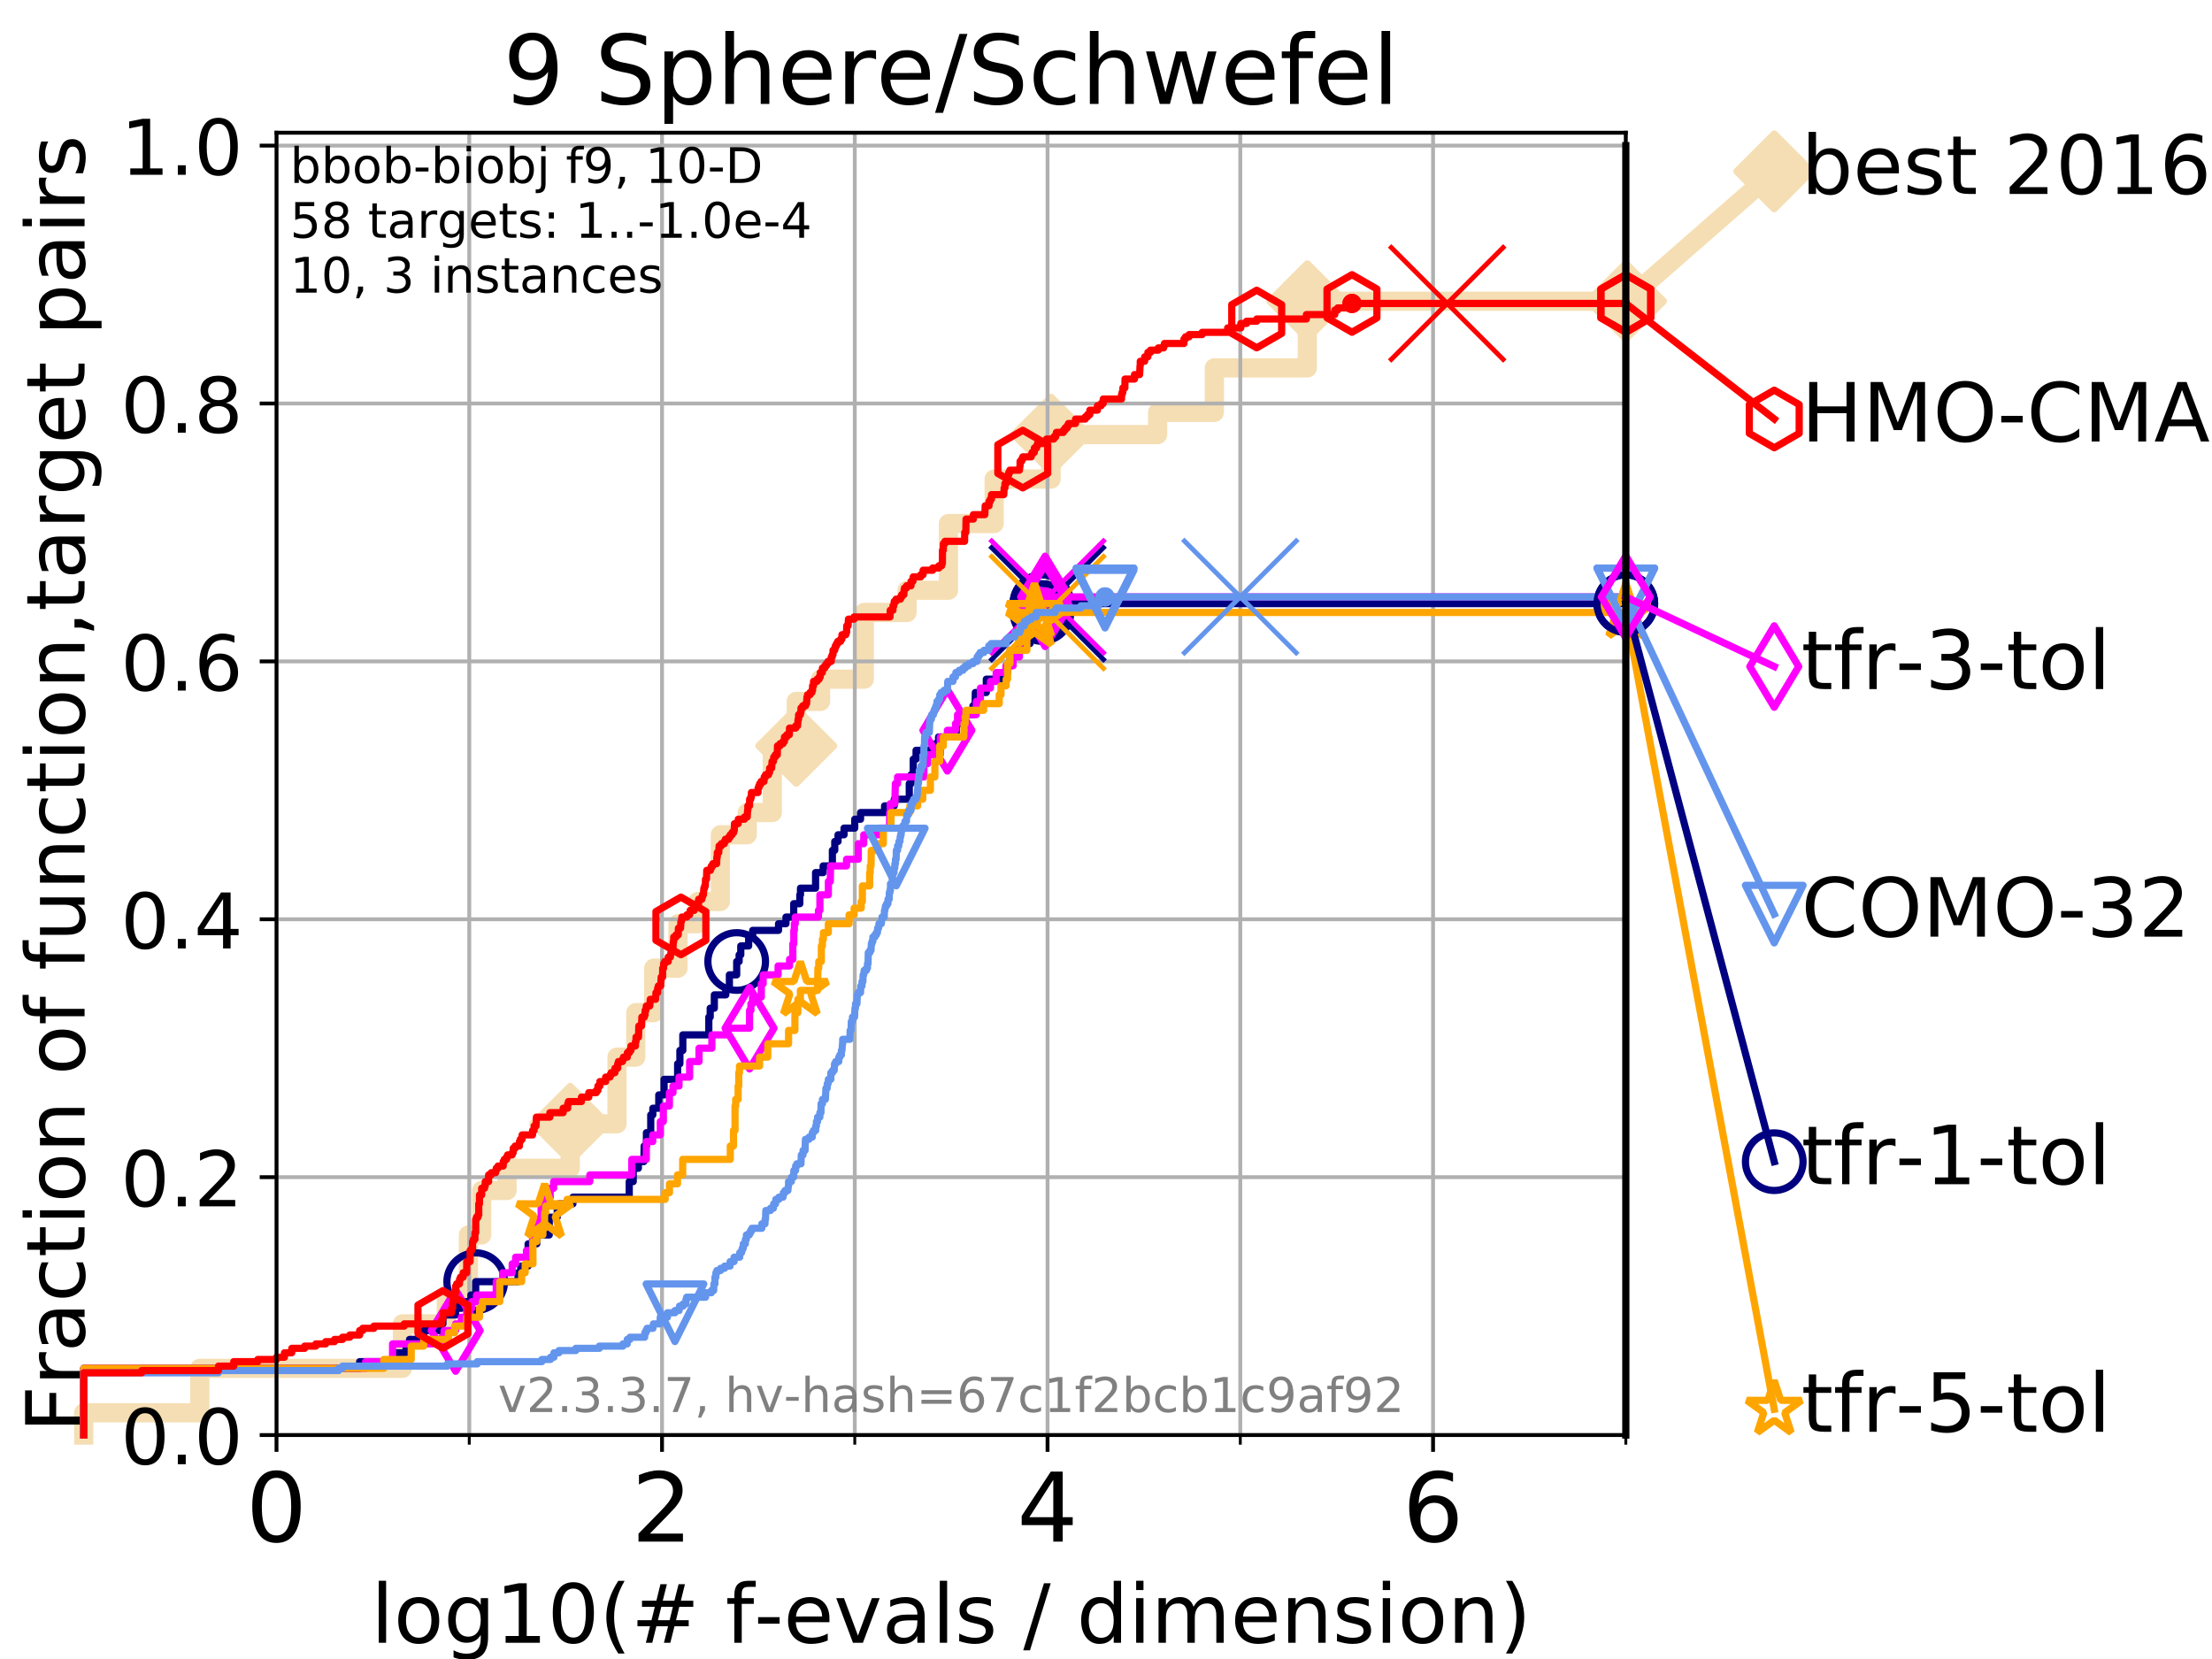 <?xml version="1.0" encoding="utf-8" standalone="no"?>
<!DOCTYPE svg PUBLIC "-//W3C//DTD SVG 1.1//EN"
  "http://www.w3.org/Graphics/SVG/1.1/DTD/svg11.dtd">
<!-- Created with matplotlib (https://matplotlib.org/) -->
<svg height="345.6pt" version="1.1" viewBox="0 0 460.8 345.6" width="460.8pt" xmlns="http://www.w3.org/2000/svg" xmlns:xlink="http://www.w3.org/1999/xlink">
 <defs>
  <style type="text/css">
*{stroke-linecap:butt;stroke-linejoin:round;}
  </style>
 </defs>
 <g id="figure_1">
  <g id="patch_1">
   <path d="M 0 345.6 
L 460.8 345.6 
L 460.8 0 
L 0 0 
z
" style="fill:#ffffff;"/>
  </g>
  <g id="axes_1">
   <g id="patch_2">
    <path d="M 57.6 298.944 
L 338.688 298.944 
L 338.688 27.648 
L 57.6 27.648 
z
" style="fill:#ffffff;"/>
   </g>
   <g id="line2d_1">
    <path d="M 17.445 298.944 
L 17.445 294.313 
L 41.621 294.313 
L 41.621 285.05 
L 83.83 285.05 
L 83.83 275.788 
L 92.969 275.788 
L 92.969 271.157 
L 97.58 271.157 
L 97.58 257.263 
L 100.344 257.263 
L 100.344 248.001 
L 105.622 248.001 
L 105.622 243.37 
L 118.787 243.37 
L 118.787 234.107 
L 128.531 234.107 
L 128.531 220.214 
L 132.446 220.214 
L 132.446 210.951 
L 136.189 210.951 
L 136.189 201.689 
L 141.235 201.689 
L 141.235 192.426 
L 145.395 192.426 
L 145.395 187.795 
L 150.06 187.795 
L 150.06 173.901 
L 155.654 173.901 
L 155.654 169.27 
L 160.882 169.27 
L 160.882 155.377 
L 165.87 155.377 
L 165.87 146.114 
L 170.938 146.114 
L 170.938 141.483 
L 180.044 141.483 
L 180.044 127.589 
L 188.952 127.589 
L 188.952 122.958 
L 197.583 122.958 
L 197.583 109.065 
L 207.098 109.065 
L 207.098 99.802 
L 218.961 99.802 
L 218.961 90.54 
L 241.151 90.54 
L 241.151 85.909 
L 252.962 85.909 
L 252.962 76.646 
L 272.333 76.646 
L 272.333 62.753 
L 338.688 62.753 
" style="fill:none;stroke:#f5deb3;stroke-linecap:square;stroke-width:4;"/>
   </g>
   <g id="line2d_2">
    <defs>
     <path d="M 0 7.778 
L 7.778 0 
L 0 -7.778 
L -7.778 0 
z
" id="me9d87e5c21" style="stroke:#f5deb3;stroke-linejoin:miter;stroke-width:1.5;"/>
    </defs>
    <g>
     <use style="fill:#f5deb3;stroke:#f5deb3;stroke-linejoin:miter;stroke-width:1.5;" x="118.787" xlink:href="#me9d87e5c21" y="234.107"/>
     <use style="fill:#f5deb3;stroke:#f5deb3;stroke-linejoin:miter;stroke-width:1.5;" x="165.87" xlink:href="#me9d87e5c21" y="155.377"/>
     <use style="fill:#f5deb3;stroke:#f5deb3;stroke-linejoin:miter;stroke-width:1.5;" x="218.961" xlink:href="#me9d87e5c21" y="90.54"/>
     <use style="fill:#f5deb3;stroke:#f5deb3;stroke-linejoin:miter;stroke-width:1.5;" x="272.333" xlink:href="#me9d87e5c21" y="62.753"/>
     <use style="fill:#f5deb3;stroke:#f5deb3;stroke-linejoin:miter;stroke-width:1.5;" x="338.688" xlink:href="#me9d87e5c21" y="62.753"/>
    </g>
   </g>
   <g id="line2d_3">
    <path style="fill:none;stroke:#f5deb3;stroke-linecap:square;stroke-width:4;"/>
    <g/>
   </g>
   <g id="line2d_4">
    <path d="M 338.688 62.753 
L 369.608 35.706 
" style="fill:none;stroke:#f5deb3;stroke-linecap:square;stroke-width:4;"/>
    <g>
     <use style="fill:#f5deb3;stroke:#f5deb3;stroke-linejoin:miter;stroke-width:1.5;" x="338.688" xlink:href="#me9d87e5c21" y="62.753"/>
     <use style="fill:#f5deb3;stroke:#f5deb3;stroke-linejoin:miter;stroke-width:1.5;" x="369.608" xlink:href="#me9d87e5c21" y="35.706"/>
    </g>
   </g>
   <g id="matplotlib.axis_1">
    <g id="xtick_1">
     <g id="line2d_5">
      <path clip-path="url(#pe5aa0a0f80)" d="M 57.6 298.944 
L 57.6 27.648 
" style="fill:none;stroke:#b0b0b0;stroke-linecap:square;stroke-width:0.8;"/>
     </g>
     <g id="line2d_6">
      <defs>
       <path d="M 0 0 
L 0 3.5 
" id="m65b7a189cf" style="stroke:#000000;stroke-width:0.8;"/>
      </defs>
      <g>
       <use style="stroke:#000000;stroke-width:0.8;" x="57.6" xlink:href="#m65b7a189cf" y="298.944"/>
      </g>
     </g>
     <g id="text_1">
      <!-- 0 -->
      <defs>
       <path d="M 31.781 66.406 
Q 24.172 66.406 20.328 58.906 
Q 16.5 51.422 16.5 36.375 
Q 16.5 21.391 20.328 13.891 
Q 24.172 6.391 31.781 6.391 
Q 39.453 6.391 43.281 13.891 
Q 47.125 21.391 47.125 36.375 
Q 47.125 51.422 43.281 58.906 
Q 39.453 66.406 31.781 66.406 
z
M 31.781 74.219 
Q 44.047 74.219 50.516 64.516 
Q 56.984 54.828 56.984 36.375 
Q 56.984 17.969 50.516 8.266 
Q 44.047 -1.422 31.781 -1.422 
Q 19.531 -1.422 13.062 8.266 
Q 6.594 17.969 6.594 36.375 
Q 6.594 54.828 13.062 64.516 
Q 19.531 74.219 31.781 74.219 
z
" id="DejaVuSans-48"/>
      </defs>
      <g transform="translate(51.237 321.141)scale(0.2 -0.2)">
       <use xlink:href="#DejaVuSans-48"/>
      </g>
     </g>
    </g>
    <g id="xtick_2">
     <g id="line2d_7">
      <path clip-path="url(#pe5aa0a0f80)" d="M 137.911 298.944 
L 137.911 27.648 
" style="fill:none;stroke:#b0b0b0;stroke-linecap:square;stroke-width:0.8;"/>
     </g>
     <g id="line2d_8">
      <g>
       <use style="stroke:#000000;stroke-width:0.8;" x="137.911" xlink:href="#m65b7a189cf" y="298.944"/>
      </g>
     </g>
     <g id="text_2">
      <!-- 2 -->
      <defs>
       <path d="M 19.188 8.297 
L 53.609 8.297 
L 53.609 0 
L 7.328 0 
L 7.328 8.297 
Q 12.938 14.109 22.625 23.891 
Q 32.328 33.688 34.812 36.531 
Q 39.547 41.844 41.422 45.531 
Q 43.312 49.219 43.312 52.781 
Q 43.312 58.594 39.234 62.25 
Q 35.156 65.922 28.609 65.922 
Q 23.969 65.922 18.812 64.312 
Q 13.672 62.703 7.812 59.422 
L 7.812 69.391 
Q 13.766 71.781 18.938 73 
Q 24.125 74.219 28.422 74.219 
Q 39.75 74.219 46.484 68.547 
Q 53.219 62.891 53.219 53.422 
Q 53.219 48.922 51.531 44.891 
Q 49.859 40.875 45.406 35.406 
Q 44.188 33.984 37.641 27.219 
Q 31.109 20.453 19.188 8.297 
z
" id="DejaVuSans-50"/>
      </defs>
      <g transform="translate(131.548 321.141)scale(0.2 -0.2)">
       <use xlink:href="#DejaVuSans-50"/>
      </g>
     </g>
    </g>
    <g id="xtick_3">
     <g id="line2d_9">
      <path clip-path="url(#pe5aa0a0f80)" d="M 218.222 298.944 
L 218.222 27.648 
" style="fill:none;stroke:#b0b0b0;stroke-linecap:square;stroke-width:0.8;"/>
     </g>
     <g id="line2d_10">
      <g>
       <use style="stroke:#000000;stroke-width:0.8;" x="218.222" xlink:href="#m65b7a189cf" y="298.944"/>
      </g>
     </g>
     <g id="text_3">
      <!-- 4 -->
      <defs>
       <path d="M 37.797 64.312 
L 12.891 25.391 
L 37.797 25.391 
z
M 35.203 72.906 
L 47.609 72.906 
L 47.609 25.391 
L 58.016 25.391 
L 58.016 17.188 
L 47.609 17.188 
L 47.609 0 
L 37.797 0 
L 37.797 17.188 
L 4.891 17.188 
L 4.891 26.703 
z
" id="DejaVuSans-52"/>
      </defs>
      <g transform="translate(211.859 321.141)scale(0.2 -0.2)">
       <use xlink:href="#DejaVuSans-52"/>
      </g>
     </g>
    </g>
    <g id="xtick_4">
     <g id="line2d_11">
      <path clip-path="url(#pe5aa0a0f80)" d="M 298.533 298.944 
L 298.533 27.648 
" style="fill:none;stroke:#b0b0b0;stroke-linecap:square;stroke-width:0.8;"/>
     </g>
     <g id="line2d_12">
      <g>
       <use style="stroke:#000000;stroke-width:0.8;" x="298.533" xlink:href="#m65b7a189cf" y="298.944"/>
      </g>
     </g>
     <g id="text_4">
      <!-- 6 -->
      <defs>
       <path d="M 33.016 40.375 
Q 26.375 40.375 22.484 35.828 
Q 18.609 31.297 18.609 23.391 
Q 18.609 15.531 22.484 10.953 
Q 26.375 6.391 33.016 6.391 
Q 39.656 6.391 43.531 10.953 
Q 47.406 15.531 47.406 23.391 
Q 47.406 31.297 43.531 35.828 
Q 39.656 40.375 33.016 40.375 
z
M 52.594 71.297 
L 52.594 62.312 
Q 48.875 64.062 45.094 64.984 
Q 41.312 65.922 37.594 65.922 
Q 27.828 65.922 22.672 59.328 
Q 17.531 52.734 16.797 39.406 
Q 19.672 43.656 24.016 45.922 
Q 28.375 48.188 33.594 48.188 
Q 44.578 48.188 50.953 41.516 
Q 57.328 34.859 57.328 23.391 
Q 57.328 12.156 50.688 5.359 
Q 44.047 -1.422 33.016 -1.422 
Q 20.359 -1.422 13.672 8.266 
Q 6.984 17.969 6.984 36.375 
Q 6.984 53.656 15.188 63.938 
Q 23.391 74.219 37.203 74.219 
Q 40.922 74.219 44.703 73.484 
Q 48.484 72.75 52.594 71.297 
z
" id="DejaVuSans-54"/>
      </defs>
      <g transform="translate(292.17 321.141)scale(0.2 -0.2)">
       <use xlink:href="#DejaVuSans-54"/>
      </g>
     </g>
    </g>
    <g id="xtick_5">
     <g id="line2d_13">
      <path clip-path="url(#pe5aa0a0f80)" d="M 97.755 298.944 
L 97.755 27.648 
" style="fill:none;stroke:#b0b0b0;stroke-linecap:square;stroke-width:0.8;"/>
     </g>
     <g id="line2d_14">
      <defs>
       <path d="M 0 0 
L 0 2 
" id="m2749387f4b" style="stroke:#000000;stroke-width:0.6;"/>
      </defs>
      <g>
       <use style="stroke:#000000;stroke-width:0.6;" x="97.755" xlink:href="#m2749387f4b" y="298.944"/>
      </g>
     </g>
    </g>
    <g id="xtick_6">
     <g id="line2d_15">
      <path clip-path="url(#pe5aa0a0f80)" d="M 178.066 298.944 
L 178.066 27.648 
" style="fill:none;stroke:#b0b0b0;stroke-linecap:square;stroke-width:0.8;"/>
     </g>
     <g id="line2d_16">
      <g>
       <use style="stroke:#000000;stroke-width:0.6;" x="178.066" xlink:href="#m2749387f4b" y="298.944"/>
      </g>
     </g>
    </g>
    <g id="xtick_7">
     <g id="line2d_17">
      <path clip-path="url(#pe5aa0a0f80)" d="M 258.377 298.944 
L 258.377 27.648 
" style="fill:none;stroke:#b0b0b0;stroke-linecap:square;stroke-width:0.8;"/>
     </g>
     <g id="line2d_18">
      <g>
       <use style="stroke:#000000;stroke-width:0.6;" x="258.377" xlink:href="#m2749387f4b" y="298.944"/>
      </g>
     </g>
    </g>
    <g id="xtick_8">
     <g id="line2d_19">
      <path clip-path="url(#pe5aa0a0f80)" d="M 338.688 298.944 
L 338.688 27.648 
" style="fill:none;stroke:#b0b0b0;stroke-linecap:square;stroke-width:0.8;"/>
     </g>
     <g id="line2d_20">
      <g>
       <use style="stroke:#000000;stroke-width:0.6;" x="338.688" xlink:href="#m2749387f4b" y="298.944"/>
      </g>
     </g>
    </g>
    <g id="text_5">
     <!-- log10(# f-evals / dimension) -->
     <defs>
      <path d="M 9.422 75.984 
L 18.406 75.984 
L 18.406 0 
L 9.422 0 
z
" id="DejaVuSans-108"/>
      <path d="M 30.609 48.391 
Q 23.391 48.391 19.188 42.75 
Q 14.984 37.109 14.984 27.297 
Q 14.984 17.484 19.156 11.844 
Q 23.344 6.203 30.609 6.203 
Q 37.797 6.203 41.984 11.859 
Q 46.188 17.531 46.188 27.297 
Q 46.188 37.016 41.984 42.703 
Q 37.797 48.391 30.609 48.391 
z
M 30.609 56 
Q 42.328 56 49.016 48.375 
Q 55.719 40.766 55.719 27.297 
Q 55.719 13.875 49.016 6.219 
Q 42.328 -1.422 30.609 -1.422 
Q 18.844 -1.422 12.172 6.219 
Q 5.516 13.875 5.516 27.297 
Q 5.516 40.766 12.172 48.375 
Q 18.844 56 30.609 56 
z
" id="DejaVuSans-111"/>
      <path d="M 45.406 27.984 
Q 45.406 37.75 41.375 43.109 
Q 37.359 48.484 30.078 48.484 
Q 22.859 48.484 18.828 43.109 
Q 14.797 37.75 14.797 27.984 
Q 14.797 18.266 18.828 12.891 
Q 22.859 7.516 30.078 7.516 
Q 37.359 7.516 41.375 12.891 
Q 45.406 18.266 45.406 27.984 
z
M 54.391 6.781 
Q 54.391 -7.172 48.188 -13.984 
Q 42 -20.797 29.203 -20.797 
Q 24.469 -20.797 20.266 -20.094 
Q 16.062 -19.391 12.109 -17.922 
L 12.109 -9.188 
Q 16.062 -11.328 19.922 -12.344 
Q 23.781 -13.375 27.781 -13.375 
Q 36.625 -13.375 41.016 -8.766 
Q 45.406 -4.156 45.406 5.172 
L 45.406 9.625 
Q 42.625 4.781 38.281 2.391 
Q 33.938 0 27.875 0 
Q 17.828 0 11.672 7.656 
Q 5.516 15.328 5.516 27.984 
Q 5.516 40.672 11.672 48.328 
Q 17.828 56 27.875 56 
Q 33.938 56 38.281 53.609 
Q 42.625 51.219 45.406 46.391 
L 45.406 54.688 
L 54.391 54.688 
z
" id="DejaVuSans-103"/>
      <path d="M 12.406 8.297 
L 28.516 8.297 
L 28.516 63.922 
L 10.984 60.406 
L 10.984 69.391 
L 28.422 72.906 
L 38.281 72.906 
L 38.281 8.297 
L 54.391 8.297 
L 54.391 0 
L 12.406 0 
z
" id="DejaVuSans-49"/>
      <path d="M 31 75.875 
Q 24.469 64.656 21.281 53.656 
Q 18.109 42.672 18.109 31.391 
Q 18.109 20.125 21.312 9.062 
Q 24.516 -2 31 -13.188 
L 23.188 -13.188 
Q 15.875 -1.703 12.234 9.375 
Q 8.594 20.453 8.594 31.391 
Q 8.594 42.281 12.203 53.312 
Q 15.828 64.359 23.188 75.875 
z
" id="DejaVuSans-40"/>
      <path d="M 51.125 44 
L 36.922 44 
L 32.812 27.688 
L 47.125 27.688 
z
M 43.797 71.781 
L 38.719 51.516 
L 52.984 51.516 
L 58.109 71.781 
L 65.922 71.781 
L 60.891 51.516 
L 76.125 51.516 
L 76.125 44 
L 58.984 44 
L 54.984 27.688 
L 70.516 27.688 
L 70.516 20.219 
L 53.078 20.219 
L 48 0 
L 40.188 0 
L 45.219 20.219 
L 30.906 20.219 
L 25.875 0 
L 18.016 0 
L 23.094 20.219 
L 7.719 20.219 
L 7.719 27.688 
L 24.906 27.688 
L 29 44 
L 13.281 44 
L 13.281 51.516 
L 30.906 51.516 
L 35.891 71.781 
z
" id="DejaVuSans-35"/>
      <path id="DejaVuSans-32"/>
      <path d="M 37.109 75.984 
L 37.109 68.5 
L 28.516 68.5 
Q 23.688 68.5 21.797 66.547 
Q 19.922 64.594 19.922 59.516 
L 19.922 54.688 
L 34.719 54.688 
L 34.719 47.703 
L 19.922 47.703 
L 19.922 0 
L 10.891 0 
L 10.891 47.703 
L 2.297 47.703 
L 2.297 54.688 
L 10.891 54.688 
L 10.891 58.5 
Q 10.891 67.625 15.141 71.797 
Q 19.391 75.984 28.609 75.984 
z
" id="DejaVuSans-102"/>
      <path d="M 4.891 31.391 
L 31.203 31.391 
L 31.203 23.391 
L 4.891 23.391 
z
" id="DejaVuSans-45"/>
      <path d="M 56.203 29.594 
L 56.203 25.203 
L 14.891 25.203 
Q 15.484 15.922 20.484 11.062 
Q 25.484 6.203 34.422 6.203 
Q 39.594 6.203 44.453 7.469 
Q 49.312 8.734 54.109 11.281 
L 54.109 2.781 
Q 49.266 0.734 44.188 -0.344 
Q 39.109 -1.422 33.891 -1.422 
Q 20.797 -1.422 13.156 6.188 
Q 5.516 13.812 5.516 26.812 
Q 5.516 40.234 12.766 48.109 
Q 20.016 56 32.328 56 
Q 43.359 56 49.781 48.891 
Q 56.203 41.797 56.203 29.594 
z
M 47.219 32.234 
Q 47.125 39.594 43.094 43.984 
Q 39.062 48.391 32.422 48.391 
Q 24.906 48.391 20.391 44.141 
Q 15.875 39.891 15.188 32.172 
z
" id="DejaVuSans-101"/>
      <path d="M 2.984 54.688 
L 12.5 54.688 
L 29.594 8.797 
L 46.688 54.688 
L 56.203 54.688 
L 35.688 0 
L 23.484 0 
z
" id="DejaVuSans-118"/>
      <path d="M 34.281 27.484 
Q 23.391 27.484 19.188 25 
Q 14.984 22.516 14.984 16.5 
Q 14.984 11.719 18.141 8.906 
Q 21.297 6.109 26.703 6.109 
Q 34.188 6.109 38.703 11.406 
Q 43.219 16.703 43.219 25.484 
L 43.219 27.484 
z
M 52.203 31.203 
L 52.203 0 
L 43.219 0 
L 43.219 8.297 
Q 40.141 3.328 35.547 0.953 
Q 30.953 -1.422 24.312 -1.422 
Q 15.922 -1.422 10.953 3.297 
Q 6 8.016 6 15.922 
Q 6 25.141 12.172 29.828 
Q 18.359 34.516 30.609 34.516 
L 43.219 34.516 
L 43.219 35.406 
Q 43.219 41.609 39.141 45 
Q 35.062 48.391 27.688 48.391 
Q 23 48.391 18.547 47.266 
Q 14.109 46.141 10.016 43.891 
L 10.016 52.203 
Q 14.938 54.109 19.578 55.047 
Q 24.219 56 28.609 56 
Q 40.484 56 46.344 49.844 
Q 52.203 43.703 52.203 31.203 
z
" id="DejaVuSans-97"/>
      <path d="M 44.281 53.078 
L 44.281 44.578 
Q 40.484 46.531 36.375 47.5 
Q 32.281 48.484 27.875 48.484 
Q 21.188 48.484 17.844 46.438 
Q 14.5 44.391 14.5 40.281 
Q 14.5 37.156 16.891 35.375 
Q 19.281 33.594 26.516 31.984 
L 29.594 31.297 
Q 39.156 29.25 43.188 25.516 
Q 47.219 21.781 47.219 15.094 
Q 47.219 7.469 41.188 3.016 
Q 35.156 -1.422 24.609 -1.422 
Q 20.219 -1.422 15.453 -0.562 
Q 10.688 0.297 5.422 2 
L 5.422 11.281 
Q 10.406 8.688 15.234 7.391 
Q 20.062 6.109 24.812 6.109 
Q 31.156 6.109 34.562 8.281 
Q 37.984 10.453 37.984 14.406 
Q 37.984 18.062 35.516 20.016 
Q 33.062 21.969 24.703 23.781 
L 21.578 24.516 
Q 13.234 26.266 9.516 29.906 
Q 5.812 33.547 5.812 39.891 
Q 5.812 47.609 11.281 51.797 
Q 16.75 56 26.812 56 
Q 31.781 56 36.172 55.266 
Q 40.578 54.547 44.281 53.078 
z
" id="DejaVuSans-115"/>
      <path d="M 25.391 72.906 
L 33.688 72.906 
L 8.297 -9.281 
L 0 -9.281 
z
" id="DejaVuSans-47"/>
      <path d="M 45.406 46.391 
L 45.406 75.984 
L 54.391 75.984 
L 54.391 0 
L 45.406 0 
L 45.406 8.203 
Q 42.578 3.328 38.25 0.953 
Q 33.938 -1.422 27.875 -1.422 
Q 17.969 -1.422 11.734 6.484 
Q 5.516 14.406 5.516 27.297 
Q 5.516 40.188 11.734 48.094 
Q 17.969 56 27.875 56 
Q 33.938 56 38.25 53.625 
Q 42.578 51.266 45.406 46.391 
z
M 14.797 27.297 
Q 14.797 17.391 18.875 11.75 
Q 22.953 6.109 30.078 6.109 
Q 37.203 6.109 41.297 11.75 
Q 45.406 17.391 45.406 27.297 
Q 45.406 37.203 41.297 42.844 
Q 37.203 48.484 30.078 48.484 
Q 22.953 48.484 18.875 42.844 
Q 14.797 37.203 14.797 27.297 
z
" id="DejaVuSans-100"/>
      <path d="M 9.422 54.688 
L 18.406 54.688 
L 18.406 0 
L 9.422 0 
z
M 9.422 75.984 
L 18.406 75.984 
L 18.406 64.594 
L 9.422 64.594 
z
" id="DejaVuSans-105"/>
      <path d="M 52 44.188 
Q 55.375 50.25 60.062 53.125 
Q 64.75 56 71.094 56 
Q 79.641 56 84.281 50.016 
Q 88.922 44.047 88.922 33.016 
L 88.922 0 
L 79.891 0 
L 79.891 32.719 
Q 79.891 40.578 77.094 44.375 
Q 74.312 48.188 68.609 48.188 
Q 61.625 48.188 57.562 43.547 
Q 53.516 38.922 53.516 30.906 
L 53.516 0 
L 44.484 0 
L 44.484 32.719 
Q 44.484 40.625 41.703 44.406 
Q 38.922 48.188 33.109 48.188 
Q 26.219 48.188 22.156 43.531 
Q 18.109 38.875 18.109 30.906 
L 18.109 0 
L 9.078 0 
L 9.078 54.688 
L 18.109 54.688 
L 18.109 46.188 
Q 21.188 51.219 25.484 53.609 
Q 29.781 56 35.688 56 
Q 41.656 56 45.828 52.969 
Q 50 49.953 52 44.188 
z
" id="DejaVuSans-109"/>
      <path d="M 54.891 33.016 
L 54.891 0 
L 45.906 0 
L 45.906 32.719 
Q 45.906 40.484 42.875 44.328 
Q 39.844 48.188 33.797 48.188 
Q 26.516 48.188 22.312 43.547 
Q 18.109 38.922 18.109 30.906 
L 18.109 0 
L 9.078 0 
L 9.078 54.688 
L 18.109 54.688 
L 18.109 46.188 
Q 21.344 51.125 25.703 53.562 
Q 30.078 56 35.797 56 
Q 45.219 56 50.047 50.172 
Q 54.891 44.344 54.891 33.016 
z
" id="DejaVuSans-110"/>
      <path d="M 8.016 75.875 
L 15.828 75.875 
Q 23.141 64.359 26.781 53.312 
Q 30.422 42.281 30.422 31.391 
Q 30.422 20.453 26.781 9.375 
Q 23.141 -1.703 15.828 -13.188 
L 8.016 -13.188 
Q 14.5 -2 17.703 9.062 
Q 20.906 20.125 20.906 31.391 
Q 20.906 42.672 17.703 53.656 
Q 14.5 64.656 8.016 75.875 
z
" id="DejaVuSans-41"/>
     </defs>
     <g transform="translate(77.303 342.218)scale(0.17 -0.17)">
      <use xlink:href="#DejaVuSans-108"/>
      <use x="27.783" xlink:href="#DejaVuSans-111"/>
      <use x="88.965" xlink:href="#DejaVuSans-103"/>
      <use x="152.441" xlink:href="#DejaVuSans-49"/>
      <use x="216.064" xlink:href="#DejaVuSans-48"/>
      <use x="279.688" xlink:href="#DejaVuSans-40"/>
      <use x="318.701" xlink:href="#DejaVuSans-35"/>
      <use x="402.49" xlink:href="#DejaVuSans-32"/>
      <use x="434.277" xlink:href="#DejaVuSans-102"/>
      <use x="469.404" xlink:href="#DejaVuSans-45"/>
      <use x="505.488" xlink:href="#DejaVuSans-101"/>
      <use x="567.012" xlink:href="#DejaVuSans-118"/>
      <use x="626.191" xlink:href="#DejaVuSans-97"/>
      <use x="687.471" xlink:href="#DejaVuSans-108"/>
      <use x="715.254" xlink:href="#DejaVuSans-115"/>
      <use x="767.354" xlink:href="#DejaVuSans-32"/>
      <use x="799.141" xlink:href="#DejaVuSans-47"/>
      <use x="832.832" xlink:href="#DejaVuSans-32"/>
      <use x="864.619" xlink:href="#DejaVuSans-100"/>
      <use x="928.096" xlink:href="#DejaVuSans-105"/>
      <use x="955.879" xlink:href="#DejaVuSans-109"/>
      <use x="1053.291" xlink:href="#DejaVuSans-101"/>
      <use x="1114.814" xlink:href="#DejaVuSans-110"/>
      <use x="1178.193" xlink:href="#DejaVuSans-115"/>
      <use x="1230.293" xlink:href="#DejaVuSans-105"/>
      <use x="1258.076" xlink:href="#DejaVuSans-111"/>
      <use x="1319.258" xlink:href="#DejaVuSans-110"/>
      <use x="1382.637" xlink:href="#DejaVuSans-41"/>
     </g>
    </g>
   </g>
   <g id="matplotlib.axis_2">
    <g id="ytick_1">
     <g id="line2d_21">
      <path clip-path="url(#pe5aa0a0f80)" d="M 57.6 298.944 
L 338.688 298.944 
" style="fill:none;stroke:#b0b0b0;stroke-linecap:square;stroke-width:0.8;"/>
     </g>
     <g id="line2d_22">
      <defs>
       <path d="M 0 0 
L -3.5 0 
" id="mbfab0021d3" style="stroke:#000000;stroke-width:0.8;"/>
      </defs>
      <g>
       <use style="stroke:#000000;stroke-width:0.8;" x="57.6" xlink:href="#mbfab0021d3" y="298.944"/>
      </g>
     </g>
     <g id="text_6">
      <!-- 0.0 -->
      <defs>
       <path d="M 10.688 12.406 
L 21 12.406 
L 21 0 
L 10.688 0 
z
" id="DejaVuSans-46"/>
      </defs>
      <g transform="translate(25.155 305.023)scale(0.16 -0.16)">
       <use xlink:href="#DejaVuSans-48"/>
       <use x="63.623" xlink:href="#DejaVuSans-46"/>
       <use x="95.41" xlink:href="#DejaVuSans-48"/>
      </g>
     </g>
    </g>
    <g id="ytick_2">
     <g id="line2d_23">
      <path clip-path="url(#pe5aa0a0f80)" d="M 57.6 245.222 
L 338.688 245.222 
" style="fill:none;stroke:#b0b0b0;stroke-linecap:square;stroke-width:0.8;"/>
     </g>
     <g id="line2d_24">
      <g>
       <use style="stroke:#000000;stroke-width:0.8;" x="57.6" xlink:href="#mbfab0021d3" y="245.222"/>
      </g>
     </g>
     <g id="text_7">
      <!-- 0.2 -->
      <g transform="translate(25.155 251.301)scale(0.16 -0.16)">
       <use xlink:href="#DejaVuSans-48"/>
       <use x="63.623" xlink:href="#DejaVuSans-46"/>
       <use x="95.41" xlink:href="#DejaVuSans-50"/>
      </g>
     </g>
    </g>
    <g id="ytick_3">
     <g id="line2d_25">
      <path clip-path="url(#pe5aa0a0f80)" d="M 57.6 191.5 
L 338.688 191.5 
" style="fill:none;stroke:#b0b0b0;stroke-linecap:square;stroke-width:0.8;"/>
     </g>
     <g id="line2d_26">
      <g>
       <use style="stroke:#000000;stroke-width:0.8;" x="57.6" xlink:href="#mbfab0021d3" y="191.5"/>
      </g>
     </g>
     <g id="text_8">
      <!-- 0.4 -->
      <g transform="translate(25.155 197.579)scale(0.16 -0.16)">
       <use xlink:href="#DejaVuSans-48"/>
       <use x="63.623" xlink:href="#DejaVuSans-46"/>
       <use x="95.41" xlink:href="#DejaVuSans-52"/>
      </g>
     </g>
    </g>
    <g id="ytick_4">
     <g id="line2d_27">
      <path clip-path="url(#pe5aa0a0f80)" d="M 57.6 137.778 
L 338.688 137.778 
" style="fill:none;stroke:#b0b0b0;stroke-linecap:square;stroke-width:0.8;"/>
     </g>
     <g id="line2d_28">
      <g>
       <use style="stroke:#000000;stroke-width:0.8;" x="57.6" xlink:href="#mbfab0021d3" y="137.778"/>
      </g>
     </g>
     <g id="text_9">
      <!-- 0.6 -->
      <g transform="translate(25.155 143.857)scale(0.16 -0.16)">
       <use xlink:href="#DejaVuSans-48"/>
       <use x="63.623" xlink:href="#DejaVuSans-46"/>
       <use x="95.41" xlink:href="#DejaVuSans-54"/>
      </g>
     </g>
    </g>
    <g id="ytick_5">
     <g id="line2d_29">
      <path clip-path="url(#pe5aa0a0f80)" d="M 57.6 84.056 
L 338.688 84.056 
" style="fill:none;stroke:#b0b0b0;stroke-linecap:square;stroke-width:0.8;"/>
     </g>
     <g id="line2d_30">
      <g>
       <use style="stroke:#000000;stroke-width:0.8;" x="57.6" xlink:href="#mbfab0021d3" y="84.056"/>
      </g>
     </g>
     <g id="text_10">
      <!-- 0.8 -->
      <defs>
       <path d="M 31.781 34.625 
Q 24.75 34.625 20.719 30.859 
Q 16.703 27.094 16.703 20.516 
Q 16.703 13.922 20.719 10.156 
Q 24.75 6.391 31.781 6.391 
Q 38.812 6.391 42.859 10.172 
Q 46.922 13.969 46.922 20.516 
Q 46.922 27.094 42.891 30.859 
Q 38.875 34.625 31.781 34.625 
z
M 21.922 38.812 
Q 15.578 40.375 12.031 44.719 
Q 8.5 49.078 8.5 55.328 
Q 8.5 64.062 14.719 69.141 
Q 20.953 74.219 31.781 74.219 
Q 42.672 74.219 48.875 69.141 
Q 55.078 64.062 55.078 55.328 
Q 55.078 49.078 51.531 44.719 
Q 48 40.375 41.703 38.812 
Q 48.828 37.156 52.797 32.312 
Q 56.781 27.484 56.781 20.516 
Q 56.781 9.906 50.312 4.234 
Q 43.844 -1.422 31.781 -1.422 
Q 19.734 -1.422 13.25 4.234 
Q 6.781 9.906 6.781 20.516 
Q 6.781 27.484 10.781 32.312 
Q 14.797 37.156 21.922 38.812 
z
M 18.312 54.391 
Q 18.312 48.734 21.844 45.562 
Q 25.391 42.391 31.781 42.391 
Q 38.141 42.391 41.719 45.562 
Q 45.312 48.734 45.312 54.391 
Q 45.312 60.062 41.719 63.234 
Q 38.141 66.406 31.781 66.406 
Q 25.391 66.406 21.844 63.234 
Q 18.312 60.062 18.312 54.391 
z
" id="DejaVuSans-56"/>
      </defs>
      <g transform="translate(25.155 90.135)scale(0.16 -0.16)">
       <use xlink:href="#DejaVuSans-48"/>
       <use x="63.623" xlink:href="#DejaVuSans-46"/>
       <use x="95.41" xlink:href="#DejaVuSans-56"/>
      </g>
     </g>
    </g>
    <g id="ytick_6">
     <g id="line2d_31">
      <path clip-path="url(#pe5aa0a0f80)" d="M 57.6 30.334 
L 338.688 30.334 
" style="fill:none;stroke:#b0b0b0;stroke-linecap:square;stroke-width:0.8;"/>
     </g>
     <g id="line2d_32">
      <g>
       <use style="stroke:#000000;stroke-width:0.8;" x="57.6" xlink:href="#mbfab0021d3" y="30.334"/>
      </g>
     </g>
     <g id="text_11">
      <!-- 1.0 -->
      <g transform="translate(25.155 36.413)scale(0.16 -0.16)">
       <use xlink:href="#DejaVuSans-49"/>
       <use x="63.623" xlink:href="#DejaVuSans-46"/>
       <use x="95.41" xlink:href="#DejaVuSans-48"/>
      </g>
     </g>
    </g>
    <g id="text_12">
     <!-- Fraction of function,target pairs -->
     <defs>
      <path d="M 9.812 72.906 
L 51.703 72.906 
L 51.703 64.594 
L 19.672 64.594 
L 19.672 43.109 
L 48.578 43.109 
L 48.578 34.812 
L 19.672 34.812 
L 19.672 0 
L 9.812 0 
z
" id="DejaVuSans-70"/>
      <path d="M 41.109 46.297 
Q 39.594 47.172 37.812 47.578 
Q 36.031 48 33.891 48 
Q 26.266 48 22.188 43.047 
Q 18.109 38.094 18.109 28.812 
L 18.109 0 
L 9.078 0 
L 9.078 54.688 
L 18.109 54.688 
L 18.109 46.188 
Q 20.953 51.172 25.484 53.578 
Q 30.031 56 36.531 56 
Q 37.453 56 38.578 55.875 
Q 39.703 55.766 41.062 55.516 
z
" id="DejaVuSans-114"/>
      <path d="M 48.781 52.594 
L 48.781 44.188 
Q 44.969 46.297 41.141 47.344 
Q 37.312 48.391 33.406 48.391 
Q 24.656 48.391 19.812 42.844 
Q 14.984 37.312 14.984 27.297 
Q 14.984 17.281 19.812 11.734 
Q 24.656 6.203 33.406 6.203 
Q 37.312 6.203 41.141 7.25 
Q 44.969 8.297 48.781 10.406 
L 48.781 2.094 
Q 45.016 0.344 40.984 -0.531 
Q 36.969 -1.422 32.422 -1.422 
Q 20.062 -1.422 12.781 6.344 
Q 5.516 14.109 5.516 27.297 
Q 5.516 40.672 12.859 48.328 
Q 20.219 56 33.016 56 
Q 37.156 56 41.109 55.141 
Q 45.062 54.297 48.781 52.594 
z
" id="DejaVuSans-99"/>
      <path d="M 18.312 70.219 
L 18.312 54.688 
L 36.812 54.688 
L 36.812 47.703 
L 18.312 47.703 
L 18.312 18.016 
Q 18.312 11.328 20.141 9.422 
Q 21.969 7.516 27.594 7.516 
L 36.812 7.516 
L 36.812 0 
L 27.594 0 
Q 17.188 0 13.234 3.875 
Q 9.281 7.766 9.281 18.016 
L 9.281 47.703 
L 2.688 47.703 
L 2.688 54.688 
L 9.281 54.688 
L 9.281 70.219 
z
" id="DejaVuSans-116"/>
      <path d="M 8.5 21.578 
L 8.5 54.688 
L 17.484 54.688 
L 17.484 21.922 
Q 17.484 14.156 20.5 10.266 
Q 23.531 6.391 29.594 6.391 
Q 36.859 6.391 41.078 11.031 
Q 45.312 15.672 45.312 23.688 
L 45.312 54.688 
L 54.297 54.688 
L 54.297 0 
L 45.312 0 
L 45.312 8.406 
Q 42.047 3.422 37.719 1 
Q 33.406 -1.422 27.688 -1.422 
Q 18.266 -1.422 13.375 4.438 
Q 8.5 10.297 8.5 21.578 
z
M 31.109 56 
z
" id="DejaVuSans-117"/>
      <path d="M 11.719 12.406 
L 22.016 12.406 
L 22.016 4 
L 14.016 -11.625 
L 7.719 -11.625 
L 11.719 4 
z
" id="DejaVuSans-44"/>
      <path d="M 18.109 8.203 
L 18.109 -20.797 
L 9.078 -20.797 
L 9.078 54.688 
L 18.109 54.688 
L 18.109 46.391 
Q 20.953 51.266 25.266 53.625 
Q 29.594 56 35.594 56 
Q 45.562 56 51.781 48.094 
Q 58.016 40.188 58.016 27.297 
Q 58.016 14.406 51.781 6.484 
Q 45.562 -1.422 35.594 -1.422 
Q 29.594 -1.422 25.266 0.953 
Q 20.953 3.328 18.109 8.203 
z
M 48.688 27.297 
Q 48.688 37.203 44.609 42.844 
Q 40.531 48.484 33.406 48.484 
Q 26.266 48.484 22.188 42.844 
Q 18.109 37.203 18.109 27.297 
Q 18.109 17.391 22.188 11.75 
Q 26.266 6.109 33.406 6.109 
Q 40.531 6.109 44.609 11.75 
Q 48.688 17.391 48.688 27.297 
z
" id="DejaVuSans-112"/>
     </defs>
     <g transform="translate(17.62 298.435)rotate(-90)scale(0.17 -0.17)">
      <use xlink:href="#DejaVuSans-70"/>
      <use x="57.41" xlink:href="#DejaVuSans-114"/>
      <use x="98.523" xlink:href="#DejaVuSans-97"/>
      <use x="159.803" xlink:href="#DejaVuSans-99"/>
      <use x="214.783" xlink:href="#DejaVuSans-116"/>
      <use x="253.992" xlink:href="#DejaVuSans-105"/>
      <use x="281.775" xlink:href="#DejaVuSans-111"/>
      <use x="342.957" xlink:href="#DejaVuSans-110"/>
      <use x="406.336" xlink:href="#DejaVuSans-32"/>
      <use x="438.123" xlink:href="#DejaVuSans-111"/>
      <use x="499.305" xlink:href="#DejaVuSans-102"/>
      <use x="534.51" xlink:href="#DejaVuSans-32"/>
      <use x="566.297" xlink:href="#DejaVuSans-102"/>
      <use x="601.502" xlink:href="#DejaVuSans-117"/>
      <use x="664.881" xlink:href="#DejaVuSans-110"/>
      <use x="728.26" xlink:href="#DejaVuSans-99"/>
      <use x="783.24" xlink:href="#DejaVuSans-116"/>
      <use x="822.449" xlink:href="#DejaVuSans-105"/>
      <use x="850.232" xlink:href="#DejaVuSans-111"/>
      <use x="911.414" xlink:href="#DejaVuSans-110"/>
      <use x="974.793" xlink:href="#DejaVuSans-44"/>
      <use x="1006.58" xlink:href="#DejaVuSans-116"/>
      <use x="1045.789" xlink:href="#DejaVuSans-97"/>
      <use x="1107.068" xlink:href="#DejaVuSans-114"/>
      <use x="1148.166" xlink:href="#DejaVuSans-103"/>
      <use x="1211.643" xlink:href="#DejaVuSans-101"/>
      <use x="1273.166" xlink:href="#DejaVuSans-116"/>
      <use x="1312.375" xlink:href="#DejaVuSans-32"/>
      <use x="1344.162" xlink:href="#DejaVuSans-112"/>
      <use x="1407.639" xlink:href="#DejaVuSans-97"/>
      <use x="1468.918" xlink:href="#DejaVuSans-105"/>
      <use x="1496.701" xlink:href="#DejaVuSans-114"/>
      <use x="1537.814" xlink:href="#DejaVuSans-115"/>
     </g>
    </g>
   </g>
   <g id="line2d_33">
    <defs>
     <path d="M 0 1.5 
C 0.398 1.5 0.779 1.342 1.061 1.061 
C 1.342 0.779 1.5 0.398 1.5 0 
C 1.5 -0.398 1.342 -0.779 1.061 -1.061 
C 0.779 -1.342 0.398 -1.5 0 -1.5 
C -0.398 -1.5 -0.779 -1.342 -1.061 -1.061 
C -1.342 -0.779 -1.5 -0.398 -1.5 0 
C -1.5 0.398 -1.342 0.779 -1.061 1.061 
C -0.779 1.342 -0.398 1.5 0 1.5 
z
" id="m127c6dabab" style="stroke:#f5deb3;"/>
    </defs>
    <g>
     <use style="fill:#f5deb3;stroke:#f5deb3;" x="272.333" xlink:href="#m127c6dabab" y="62.753"/>
     <use style="fill:#f5deb3;stroke:#f5deb3;" x="272.333" xlink:href="#m127c6dabab" y="62.753"/>
    </g>
   </g>
   <g id="line2d_34">
    <defs>
     <path d="M 0 1.5 
C 0.398 1.5 0.779 1.342 1.061 1.061 
C 1.342 0.779 1.5 0.398 1.5 0 
C 1.5 -0.398 1.342 -0.779 1.061 -1.061 
C 0.779 -1.342 0.398 -1.5 0 -1.5 
C -0.398 -1.5 -0.779 -1.342 -1.061 -1.061 
C -1.342 -0.779 -1.5 -0.398 -1.5 0 
C -1.5 0.398 -1.342 0.779 -1.061 1.061 
C -0.779 1.342 -0.398 1.5 0 1.5 
z
" id="mde6dcc508e" style="stroke:#000080;"/>
    </defs>
    <g>
     <use style="fill:#000080;stroke:#000080;" x="217.057" xlink:href="#mde6dcc508e" y="125.737"/>
     <use style="fill:#000080;stroke:#000080;" x="217.057" xlink:href="#mde6dcc508e" y="125.737"/>
    </g>
   </g>
   <g id="line2d_35">
    <path d="M 17.445 298.944 
L 17.445 285.05 
L 74.922 285.05 
L 74.922 283.661 
L 82.207 283.661 
L 82.207 281.809 
L 84.588 281.809 
L 84.588 280.419 
L 85.315 280.419 
L 85.315 279.03 
L 88.256 279.03 
L 88.256 277.177 
L 91.783 277.177 
L 91.783 275.788 
L 92.267 275.788 
L 92.267 273.935 
L 94.921 273.935 
L 94.921 272.546 
L 96.111 272.546 
L 96.111 271.157 
L 98.101 271.157 
L 98.101 269.767 
L 99.098 269.767 
L 99.098 266.989 
L 107.909 266.989 
L 107.909 265.136 
L 108.484 265.136 
L 108.484 263.747 
L 110.017 263.747 
L 110.017 259.116 
L 111.82 259.116 
L 111.82 257.263 
L 114.419 257.263 
L 114.419 253.558 
L 116.081 253.558 
L 116.081 252.169 
L 116.383 252.169 
L 116.383 250.779 
L 119.352 250.779 
L 119.352 249.39 
L 131.082 249.39 
L 131.082 246.148 
L 131.913 246.148 
L 131.913 243.37 
L 132.987 243.37 
L 132.987 241.98 
L 134.128 241.98 
L 134.193 238.738 
L 134.661 238.738 
L 134.661 235.96 
L 135.562 235.96 
L 135.562 232.255 
L 135.996 232.255 
L 135.996 230.865 
L 137.235 230.865 
L 137.235 228.087 
L 138.341 228.087 
L 138.341 224.845 
L 141.163 224.845 
L 141.163 221.603 
L 141.634 221.603 
L 141.634 218.824 
L 142.243 218.824 
L 142.243 215.582 
L 147.66 215.582 
L 147.66 211.877 
L 147.947 211.877 
L 147.947 210.025 
L 148.808 210.025 
L 148.808 207.246 
L 151.203 207.246 
L 151.203 205.857 
L 151.944 205.857 
L 151.944 203.078 
L 153.467 203.078 
L 153.467 200.299 
L 153.974 200.299 
L 153.974 198.91 
L 154.318 198.91 
L 154.318 197.057 
L 155.96 197.057 
L 155.96 195.205 
L 156.794 195.205 
L 156.794 193.816 
L 162.182 193.816 
L 162.182 192.426 
L 163.733 192.426 
L 163.733 191.037 
L 165.346 191.037 
L 165.346 188.258 
L 166.615 188.258 
L 166.615 186.406 
L 166.756 186.406 
L 166.756 185.016 
L 169.9 185.016 
L 169.9 181.775 
L 171.476 181.775 
L 171.476 180.385 
L 173.399 180.385 
L 173.399 177.143 
L 173.898 177.143 
L 173.898 175.291 
L 174.58 175.291 
L 174.58 173.901 
L 175.829 173.901 
L 175.829 172.512 
L 178.059 172.512 
L 178.059 170.66 
L 179.269 170.66 
L 179.269 169.27 
L 184.271 169.27 
L 184.271 167.881 
L 186.285 167.881 
L 186.285 166.492 
L 189.417 166.492 
L 189.417 163.25 
L 189.781 163.25 
L 189.781 161.397 
L 190.245 161.397 
L 190.245 158.155 
L 190.833 158.155 
L 190.833 156.303 
L 194.899 156.303 
L 194.899 154.914 
L 195.52 154.914 
L 195.52 153.524 
L 199.204 153.524 
L 199.204 150.745 
L 200.812 150.745 
L 200.812 148.893 
L 202.68 148.893 
L 202.68 147.04 
L 203.131 147.04 
L 203.178 144.262 
L 205.468 144.262 
L 205.468 141.483 
L 209.523 141.483 
L 209.523 140.094 
L 209.893 140.094 
L 209.893 138.704 
L 210.429 138.704 
L 210.429 135.462 
L 212.508 135.462 
L 212.508 134.073 
L 214.571 134.073 
L 214.571 132.221 
L 215.352 132.221 
L 215.352 128.979 
L 216.26 128.979 
L 216.26 127.589 
L 217.057 127.589 
L 217.057 125.737 
L 338.688 125.737 
L 338.688 125.737 
" style="fill:none;stroke:#000080;stroke-linecap:square;stroke-width:1.5;"/>
   </g>
   <g id="line2d_36">
    <defs>
     <path d="M 0 6 
C 1.591 6 3.117 5.368 4.243 4.243 
C 5.368 3.117 6 1.591 6 0 
C 6 -1.591 5.368 -3.117 4.243 -4.243 
C 3.117 -5.368 1.591 -6 0 -6 
C -1.591 -6 -3.117 -5.368 -4.243 -4.243 
C -5.368 -3.117 -6 -1.591 -6 0 
C -6 1.591 -5.368 3.117 -4.243 4.243 
C -3.117 5.368 -1.591 6 0 6 
z
" id="me343cc0b1f" style="stroke:#000080;stroke-width:1.5;"/>
    </defs>
    <g>
     <use style="fill-opacity:0;stroke:#000080;stroke-width:1.5;" x="99.098" xlink:href="#me343cc0b1f" y="266.989"/>
     <use style="fill-opacity:0;stroke:#000080;stroke-width:1.5;" x="153.467" xlink:href="#me343cc0b1f" y="200.299"/>
     <use style="fill-opacity:0;stroke:#000080;stroke-width:1.5;" x="217.057" xlink:href="#me343cc0b1f" y="127.589"/>
     <use style="fill-opacity:0;stroke:#000080;stroke-width:1.5;" x="217.057" xlink:href="#me343cc0b1f" y="125.737"/>
     <use style="fill-opacity:0;stroke:#000080;stroke-width:1.5;" x="217.057" xlink:href="#me343cc0b1f" y="125.737"/>
     <use style="fill-opacity:0;stroke:#000080;stroke-width:1.5;" x="338.688" xlink:href="#me343cc0b1f" y="125.737"/>
    </g>
   </g>
   <g id="line2d_37">
    <path style="fill:none;stroke:#000080;stroke-linecap:square;stroke-width:1.5;"/>
    <g/>
   </g>
   <g id="line2d_38">
    <path clip-path="url(#pe5aa0a0f80)" d="M 218.223 125.737 
" style="fill:none;stroke:#000080;stroke-linecap:square;stroke-width:1.5;"/>
    <defs>
     <path d="M -12 12 
L 12 -12 
M -12 -12 
L 12 12 
" id="mc2c88cba35" style="stroke:#000080;"/>
    </defs>
    <g clip-path="url(#pe5aa0a0f80)">
     <use style="fill:#000080;stroke:#000080;" x="218.223" xlink:href="#mc2c88cba35" y="125.737"/>
    </g>
   </g>
   <g id="line2d_39">
    <defs>
     <path d="M 0 1.5 
C 0.398 1.5 0.779 1.342 1.061 1.061 
C 1.342 0.779 1.5 0.398 1.5 0 
C 1.5 -0.398 1.342 -0.779 1.061 -1.061 
C 0.779 -1.342 0.398 -1.5 0 -1.5 
C -0.398 -1.5 -0.779 -1.342 -1.061 -1.061 
C -1.342 -0.779 -1.5 -0.398 -1.5 0 
C -1.5 0.398 -1.342 0.779 -1.061 1.061 
C -0.779 1.342 -0.398 1.5 0 1.5 
z
" id="m5827007a74" style="stroke:#ff00ff;"/>
    </defs>
    <g>
     <use style="fill:#ff00ff;stroke:#ff00ff;" x="217.715" xlink:href="#m5827007a74" y="124.348"/>
     <use style="fill:#ff00ff;stroke:#ff00ff;" x="217.715" xlink:href="#m5827007a74" y="124.348"/>
    </g>
   </g>
   <g id="line2d_40">
    <path d="M 17.445 298.944 
L 17.445 285.05 
L 76.168 285.05 
L 76.168 283.661 
L 81.776 283.661 
L 81.776 279.956 
L 92.027 279.956 
L 92.027 278.567 
L 92.504 278.567 
L 92.504 277.177 
L 94.921 277.177 
L 94.921 275.788 
L 96.111 275.788 
L 96.111 274.399 
L 97.224 274.399 
L 97.224 272.546 
L 98.271 272.546 
L 98.271 271.157 
L 99.258 271.157 
L 99.258 269.767 
L 103.372 269.767 
L 103.372 266.989 
L 104.71 266.989 
L 104.71 265.136 
L 106.699 265.136 
L 106.699 263.284 
L 107.415 263.284 
L 107.415 261.894 
L 109.668 261.894 
L 109.668 260.505 
L 110.942 260.505 
L 110.942 255.874 
L 111.742 255.874 
L 111.742 254.021 
L 112.73 254.021 
L 112.73 250.779 
L 113.943 250.779 
L 113.943 249.39 
L 114.619 249.39 
L 114.619 247.538 
L 115.333 247.538 
L 115.333 246.148 
L 122.865 246.148 
L 122.865 244.759 
L 131.616 244.759 
L 131.616 241.517 
L 134.64 241.517 
L 134.64 237.812 
L 135.976 237.812 
L 135.976 236.423 
L 137.559 236.423 
L 137.559 233.644 
L 138.188 233.644 
L 138.188 230.402 
L 139.446 230.402 
L 139.446 227.623 
L 140.196 227.623 
L 140.196 226.234 
L 141.45 226.234 
L 141.45 224.382 
L 143.666 224.382 
L 143.666 221.14 
L 145.621 221.14 
L 145.621 218.361 
L 148.297 218.361 
L 148.297 215.582 
L 151.446 215.582 
L 151.446 214.193 
L 156.145 214.193 
L 156.145 210.488 
L 156.43 210.488 
L 156.43 209.099 
L 156.765 209.099 
L 156.765 207.709 
L 158.594 207.709 
L 158.594 204.931 
L 158.979 204.931 
L 158.979 203.078 
L 162.091 203.078 
L 162.091 201.226 
L 164.482 201.226 
L 164.482 199.836 
L 165.164 199.836 
L 165.164 196.594 
L 165.364 196.594 
L 165.364 193.816 
L 165.483 193.816 
L 165.483 192.426 
L 165.669 192.426 
L 165.669 191.037 
L 170.497 191.037 
L 170.497 189.648 
L 170.799 189.648 
L 170.799 186.406 
L 172.564 186.406 
L 172.564 183.627 
L 172.965 183.627 
L 173.021 180.385 
L 176.351 180.385 
L 176.351 178.996 
L 178.785 178.996 
L 178.785 175.754 
L 179.935 175.754 
L 179.935 173.901 
L 183.178 173.901 
L 183.178 172.512 
L 185.32 172.512 
L 185.338 169.27 
L 185.46 169.27 
L 185.46 167.418 
L 186.415 167.418 
L 186.518 163.25 
L 186.973 163.25 
L 186.973 161.86 
L 192.464 161.86 
L 192.464 159.082 
L 193.263 159.082 
L 193.263 157.229 
L 195.875 157.229 
L 195.875 153.524 
L 197.356 153.524 
L 197.356 152.135 
L 199.049 152.135 
L 199.049 150.745 
L 199.476 150.745 
L 199.476 148.893 
L 203.361 148.893 
L 203.391 146.114 
L 204.235 146.114 
L 204.235 143.336 
L 206.333 143.336 
L 206.333 141.946 
L 207.517 141.946 
L 207.517 140.094 
L 209.549 140.094 
L 209.549 138.704 
L 211.035 138.704 
L 211.035 136.852 
L 212.358 136.852 
L 212.358 133.147 
L 212.912 133.147 
L 212.957 127.589 
L 213.9 127.589 
L 213.9 126.2 
L 217.715 126.2 
L 217.715 124.348 
L 338.688 124.348 
L 338.688 124.348 
" style="fill:none;stroke:#ff00ff;stroke-linecap:square;stroke-width:1.5;"/>
   </g>
   <g id="line2d_41">
    <defs>
     <path d="M 0 8.485 
L 5.091 0 
L 0 -8.485 
L -5.091 0 
z
" id="m52022273cf" style="stroke:#ff00ff;stroke-linejoin:miter;stroke-width:1.5;"/>
    </defs>
    <g>
     <use style="fill-opacity:0;stroke:#ff00ff;stroke-linejoin:miter;stroke-width:1.5;" x="94.921" xlink:href="#m52022273cf" y="277.177"/>
     <use style="fill-opacity:0;stroke:#ff00ff;stroke-linejoin:miter;stroke-width:1.5;" x="156.145" xlink:href="#m52022273cf" y="214.193"/>
     <use style="fill-opacity:0;stroke:#ff00ff;stroke-linejoin:miter;stroke-width:1.5;" x="197.356" xlink:href="#m52022273cf" y="152.135"/>
     <use style="fill-opacity:0;stroke:#ff00ff;stroke-linejoin:miter;stroke-width:1.5;" x="217.715" xlink:href="#m52022273cf" y="126.2"/>
     <use style="fill-opacity:0;stroke:#ff00ff;stroke-linejoin:miter;stroke-width:1.5;" x="217.715" xlink:href="#m52022273cf" y="124.348"/>
     <use style="fill-opacity:0;stroke:#ff00ff;stroke-linejoin:miter;stroke-width:1.5;" x="338.688" xlink:href="#m52022273cf" y="124.348"/>
    </g>
   </g>
   <g id="line2d_42">
    <path style="fill:none;stroke:#ff00ff;stroke-linecap:square;stroke-width:1.5;"/>
    <g/>
   </g>
   <g id="line2d_43">
    <path clip-path="url(#pe5aa0a0f80)" d="M 218.223 124.348 
" style="fill:none;stroke:#ff00ff;stroke-linecap:square;stroke-width:1.5;"/>
    <defs>
     <path d="M -12 12 
L 12 -12 
M -12 -12 
L 12 12 
" id="m1b64fd417d" style="stroke:#ff00ff;"/>
    </defs>
    <g clip-path="url(#pe5aa0a0f80)">
     <use style="fill:#ff00ff;stroke:#ff00ff;" x="218.223" xlink:href="#m1b64fd417d" y="124.348"/>
    </g>
   </g>
   <g id="line2d_44">
    <defs>
     <path d="M 0 1.5 
C 0.398 1.5 0.779 1.342 1.061 1.061 
C 1.342 0.779 1.5 0.398 1.5 0 
C 1.5 -0.398 1.342 -0.779 1.061 -1.061 
C 0.779 -1.342 0.398 -1.5 0 -1.5 
C -0.398 -1.5 -0.779 -1.342 -1.061 -1.061 
C -1.342 -0.779 -1.5 -0.398 -1.5 0 
C -1.5 0.398 -1.342 0.779 -1.061 1.061 
C -0.779 1.342 -0.398 1.5 0 1.5 
z
" id="mfbe21d6bee" style="stroke:#ffa500;"/>
    </defs>
    <g>
     <use style="fill:#ffa500;stroke:#ffa500;" x="215.507" xlink:href="#mfbe21d6bee" y="127.589"/>
     <use style="fill:#ffa500;stroke:#ffa500;" x="215.507" xlink:href="#mfbe21d6bee" y="127.589"/>
    </g>
   </g>
   <g id="line2d_45">
    <path d="M 17.445 298.944 
L 17.445 285.05 
L 79.939 285.05 
L 79.939 283.198 
L 85.667 283.198 
L 85.667 280.419 
L 88.256 280.419 
L 88.256 279.03 
L 93.422 279.03 
L 93.422 277.64 
L 94.715 277.64 
L 94.715 276.251 
L 97.224 276.251 
L 97.224 274.399 
L 99.887 274.399 
L 99.887 272.546 
L 100.493 272.546 
L 100.493 271.157 
L 104.115 271.157 
L 104.115 266.989 
L 108.671 266.989 
L 108.671 265.136 
L 109.402 265.136 
L 109.402 263.284 
L 111.023 263.284 
L 111.023 258.653 
L 111.82 258.653 
L 111.82 257.263 
L 113.095 257.263 
L 113.095 255.874 
L 113.454 255.874 
L 113.454 252.632 
L 113.665 252.632 
L 113.665 251.243 
L 118.149 251.243 
L 118.149 249.853 
L 138.561 249.853 
L 138.561 248.464 
L 139.462 248.464 
L 139.462 246.611 
L 141.134 246.611 
L 141.134 244.759 
L 142.216 244.759 
L 142.216 241.517 
L 152.13 241.517 
L 152.13 238.738 
L 152.796 238.738 
L 152.796 235.496 
L 153.12 235.496 
L 153.12 230.402 
L 153.258 230.402 
L 153.258 229.013 
L 153.764 229.013 
L 153.764 226.234 
L 153.897 226.234 
L 153.897 223.455 
L 154.05 223.455 
L 154.05 222.066 
L 158.233 222.066 
L 158.233 220.214 
L 159.942 220.214 
L 159.942 217.435 
L 164.272 217.435 
L 164.272 214.656 
L 165.594 214.656 
L 165.594 210.951 
L 166.21 210.951 
L 166.21 208.172 
L 166.733 208.172 
L 166.733 206.32 
L 170.321 206.32 
L 170.381 201.689 
L 170.562 201.689 
L 170.562 200.299 
L 171.103 200.299 
L 171.103 197.057 
L 171.32 197.057 
L 171.32 195.668 
L 171.529 195.668 
L 171.529 194.279 
L 172.556 194.279 
L 172.556 192.426 
L 176.881 192.426 
L 176.881 190.574 
L 177.931 190.574 
L 177.931 189.184 
L 179.408 189.184 
L 179.408 187.795 
L 179.647 187.795 
L 179.647 184.553 
L 181.17 184.553 
L 181.17 181.775 
L 181.286 181.775 
L 181.286 180.385 
L 181.452 180.385 
L 181.505 177.143 
L 182.92 177.143 
L 182.92 175.754 
L 184.011 175.754 
L 184.011 172.512 
L 185.589 172.512 
L 185.627 169.27 
L 189.528 169.27 
L 189.528 167.881 
L 191.165 167.881 
L 191.165 166.492 
L 192.224 166.492 
L 192.224 164.639 
L 193.816 164.639 
L 193.816 161.86 
L 194.75 161.86 
L 194.75 158.618 
L 195.75 158.618 
L 195.75 155.377 
L 196.524 155.377 
L 196.524 153.524 
L 200.791 153.524 
L 200.829 150.745 
L 201.055 150.745 
L 201.055 149.356 
L 201.224 149.356 
L 201.224 147.967 
L 204.903 147.967 
L 204.903 146.577 
L 208.15 146.577 
L 208.15 144.725 
L 208.526 144.725 
L 208.526 142.872 
L 209.593 142.872 
L 209.593 141.483 
L 209.9 141.483 
L 209.9 138.241 
L 210.387 138.241 
L 210.387 135.462 
L 213.918 135.462 
L 213.918 132.221 
L 214.668 132.221 
L 214.668 130.831 
L 215.013 130.831 
L 215.013 129.442 
L 215.507 129.442 
L 215.507 127.589 
L 338.688 127.589 
L 338.688 127.589 
" style="fill:none;stroke:#ffa500;stroke-linecap:square;stroke-width:1.5;"/>
   </g>
   <g id="line2d_46">
    <defs>
     <path d="M 0 -6 
L -1.347 -1.854 
L -5.706 -1.854 
L -2.18 0.708 
L -3.527 4.854 
L -0 2.292 
L 3.527 4.854 
L 2.18 0.708 
L 5.706 -1.854 
L 1.347 -1.854 
z
" id="m8b93590874" style="stroke:#ffa500;stroke-linejoin:bevel;stroke-width:1.5;"/>
    </defs>
    <g>
     <use style="fill-opacity:0;stroke:#ffa500;stroke-linejoin:bevel;stroke-width:1.5;" x="113.454" xlink:href="#m8b93590874" y="252.632"/>
     <use style="fill-opacity:0;stroke:#ffa500;stroke-linejoin:bevel;stroke-width:1.5;" x="166.733" xlink:href="#m8b93590874" y="206.32"/>
     <use style="fill-opacity:0;stroke:#ffa500;stroke-linejoin:bevel;stroke-width:1.5;" x="215.507" xlink:href="#m8b93590874" y="129.442"/>
     <use style="fill-opacity:0;stroke:#ffa500;stroke-linejoin:bevel;stroke-width:1.5;" x="215.507" xlink:href="#m8b93590874" y="127.589"/>
     <use style="fill-opacity:0;stroke:#ffa500;stroke-linejoin:bevel;stroke-width:1.5;" x="215.507" xlink:href="#m8b93590874" y="127.589"/>
     <use style="fill-opacity:0;stroke:#ffa500;stroke-linejoin:bevel;stroke-width:1.5;" x="338.688" xlink:href="#m8b93590874" y="127.589"/>
    </g>
   </g>
   <g id="line2d_47">
    <path style="fill:none;stroke:#ffa500;stroke-linecap:square;stroke-width:1.5;"/>
    <g/>
   </g>
   <g id="line2d_48">
    <path clip-path="url(#pe5aa0a0f80)" d="M 218.223 127.589 
" style="fill:none;stroke:#ffa500;stroke-linecap:square;stroke-width:1.5;"/>
    <defs>
     <path d="M -12 12 
L 12 -12 
M -12 -12 
L 12 12 
" id="mddfe5bfc8c" style="stroke:#ffa500;"/>
    </defs>
    <g clip-path="url(#pe5aa0a0f80)">
     <use style="fill:#ffa500;stroke:#ffa500;" x="218.223" xlink:href="#mddfe5bfc8c" y="127.589"/>
    </g>
   </g>
   <g id="line2d_49">
    <defs>
     <path d="M 0 1.5 
C 0.398 1.5 0.779 1.342 1.061 1.061 
C 1.342 0.779 1.5 0.398 1.5 0 
C 1.5 -0.398 1.342 -0.779 1.061 -1.061 
C 0.779 -1.342 0.398 -1.5 0 -1.5 
C -0.398 -1.5 -0.779 -1.342 -1.061 -1.061 
C -1.342 -0.779 -1.5 -0.398 -1.5 0 
C -1.5 0.398 -1.342 0.779 -1.061 1.061 
C -0.779 1.342 -0.398 1.5 0 1.5 
z
" id="m8f5c77e0b5" style="stroke:#6495ed;"/>
    </defs>
    <g>
     <use style="fill:#6495ed;stroke:#6495ed;" x="230.2" xlink:href="#m8f5c77e0b5" y="124.348"/>
     <use style="fill:#6495ed;stroke:#6495ed;" x="230.2" xlink:href="#m8f5c77e0b5" y="124.348"/>
    </g>
   </g>
   <g id="line2d_50">
    <path d="M 17.445 298.944 
L 17.445 285.977 
L 45.512 285.977 
L 45.512 285.514 
L 70.539 285.514 
L 70.539 285.05 
L 71.35 285.05 
L 71.35 284.587 
L 93.197 284.587 
L 93.197 284.124 
L 99.418 284.124 
L 99.418 283.661 
L 112.877 283.661 
L 112.877 283.198 
L 114.685 283.198 
L 114.685 282.735 
L 115.397 282.735 
L 115.397 281.809 
L 116.443 281.809 
L 116.443 281.345 
L 119.948 281.345 
L 119.948 280.882 
L 124.855 280.882 
L 124.855 280.419 
L 129.77 280.419 
L 129.77 279.956 
L 130.665 279.956 
L 130.665 279.03 
L 131.236 279.03 
L 131.236 278.567 
L 134.301 278.567 
L 134.322 277.64 
L 134.556 277.64 
L 134.556 277.177 
L 134.787 277.177 
L 134.787 276.714 
L 136.015 276.714 
L 136.112 275.788 
L 137.487 275.788 
L 137.541 274.399 
L 139.042 274.399 
L 139.042 273.472 
L 140.604 273.472 
L 140.604 273.009 
L 141.478 273.009 
L 141.549 272.083 
L 142.311 272.083 
L 142.311 271.62 
L 142.897 271.62 
L 142.897 270.694 
L 143.041 270.694 
L 143.041 270.231 
L 146.989 270.231 
L 146.989 269.304 
L 148.2 269.304 
L 148.2 268.841 
L 148.668 268.841 
L 148.724 267.452 
L 148.929 267.452 
L 148.929 266.062 
L 149.132 266.062 
L 149.132 265.136 
L 149.332 265.136 
L 149.332 264.673 
L 150.112 264.673 
L 150.112 264.21 
L 150.949 264.21 
L 150.949 263.747 
L 152.092 263.747 
L 152.092 262.821 
L 152.922 262.821 
L 152.922 261.894 
L 154.098 261.894 
L 154.098 260.968 
L 154.473 260.968 
L 154.473 260.505 
L 154.621 260.505 
L 154.621 260.042 
L 154.841 260.042 
L 154.841 259.116 
L 155.271 259.116 
L 155.271 258.189 
L 155.483 258.189 
L 155.483 257.263 
L 156.102 257.263 
L 156.102 256.8 
L 156.37 256.8 
L 156.37 256.337 
L 156.634 256.337 
L 156.634 255.874 
L 158.7 255.874 
L 158.7 254.948 
L 159.36 254.948 
L 159.38 254.021 
L 159.472 254.021 
L 159.532 252.169 
L 160.5 252.169 
L 160.5 251.706 
L 161.119 251.706 
L 161.169 250.779 
L 161.569 250.779 
L 161.618 249.853 
L 162.247 249.853 
L 162.247 249.39 
L 163.128 249.39 
L 163.185 248.464 
L 163.53 248.464 
L 163.53 248.001 
L 164.137 248.001 
L 164.222 247.075 
L 164.264 247.075 
L 164.264 246.148 
L 164.847 246.148 
L 164.888 245.222 
L 165.332 245.222 
L 165.371 243.833 
L 165.739 243.833 
L 165.739 242.906 
L 165.996 242.906 
L 165.996 242.443 
L 166.856 242.443 
L 166.929 240.591 
L 167.288 240.591 
L 167.288 239.665 
L 167.71 239.665 
L 167.779 237.349 
L 168.524 237.349 
L 168.524 236.886 
L 169.207 236.886 
L 169.207 235.96 
L 169.46 235.96 
L 169.46 235.496 
L 169.925 235.496 
L 169.925 234.57 
L 170.078 234.57 
L 170.078 233.644 
L 170.319 233.644 
L 170.319 232.718 
L 170.791 232.718 
L 170.791 231.792 
L 171.022 231.792 
L 171.038 229.939 
L 171.335 229.939 
L 171.335 229.013 
L 171.946 229.013 
L 172.054 226.697 
L 172.323 226.697 
L 172.323 225.771 
L 172.509 225.771 
L 172.561 224.845 
L 173.08 224.845 
L 173.08 223.455 
L 173.433 223.455 
L 173.433 222.992 
L 173.78 222.992 
L 173.854 221.603 
L 174.096 221.603 
L 174.096 221.14 
L 174.735 221.14 
L 174.735 220.214 
L 174.965 220.214 
L 174.965 219.75 
L 175.281 219.75 
L 175.281 218.824 
L 175.397 218.824 
L 175.507 217.435 
L 175.543 217.435 
L 175.543 216.509 
L 177.037 216.509 
L 177.098 214.656 
L 177.3 214.656 
L 177.34 212.804 
L 177.578 212.804 
L 177.578 211.877 
L 178.021 211.877 
L 178.103 210.025 
L 178.217 210.025 
L 178.217 209.099 
L 178.519 209.099 
L 178.594 207.246 
L 178.74 207.246 
L 178.74 206.783 
L 179.264 206.783 
L 179.323 205.394 
L 179.571 205.394 
L 179.571 204.467 
L 179.762 204.467 
L 179.798 203.078 
L 179.936 203.078 
L 180.022 202.152 
L 180.479 202.152 
L 180.479 201.689 
L 180.709 201.689 
L 180.709 200.762 
L 180.828 200.762 
L 180.876 198.447 
L 181.205 198.447 
L 181.205 197.984 
L 181.45 197.984 
L 181.516 196.594 
L 181.642 196.594 
L 181.642 196.131 
L 181.829 196.131 
L 181.829 195.205 
L 182.257 195.205 
L 182.257 194.742 
L 182.556 194.742 
L 182.556 194.279 
L 182.789 194.279 
L 182.821 193.353 
L 183.029 193.353 
L 183.096 192.426 
L 183.592 192.426 
L 183.698 191.5 
L 183.731 191.5 
L 183.731 191.037 
L 184.21 191.037 
L 184.25 189.648 
L 184.344 189.648 
L 184.451 188.721 
L 184.699 188.721 
L 184.699 188.258 
L 184.983 188.258 
L 184.983 187.332 
L 185.234 187.332 
L 185.26 185.943 
L 185.381 185.943 
L 185.381 185.479 
L 185.496 185.479 
L 185.505 184.09 
L 185.87 184.09 
L 185.893 182.238 
L 186.039 182.238 
L 186.039 181.775 
L 186.242 181.775 
L 186.242 180.848 
L 186.397 180.848 
L 186.423 179.922 
L 186.543 179.922 
L 186.543 178.996 
L 186.683 178.996 
L 186.725 177.143 
L 186.979 177.143 
L 186.979 176.217 
L 187.236 176.217 
L 187.275 175.291 
L 187.472 175.291 
L 187.517 174.365 
L 187.607 174.365 
L 187.607 173.901 
L 187.728 173.901 
L 187.749 172.975 
L 187.914 172.975 
L 187.914 172.512 
L 188.049 172.512 
L 188.049 172.049 
L 188.466 172.049 
L 188.507 171.123 
L 188.832 171.123 
L 188.921 169.733 
L 189.221 169.733 
L 189.3 168.807 
L 189.783 168.807 
L 189.848 167.418 
L 190.123 167.418 
L 190.123 166.955 
L 190.334 166.955 
L 190.334 166.492 
L 190.823 166.492 
L 190.823 166.028 
L 191.035 166.028 
L 191.145 164.639 
L 191.147 164.639 
L 191.244 163.25 
L 191.33 163.25 
L 191.42 161.397 
L 191.504 161.397 
L 191.51 160.471 
L 191.877 160.471 
L 191.877 159.545 
L 192.28 159.545 
L 192.369 157.229 
L 192.458 157.229 
L 192.478 155.377 
L 192.576 155.377 
L 192.613 153.524 
L 192.829 153.524 
L 192.893 152.598 
L 193.593 152.598 
L 193.696 150.282 
L 193.753 150.282 
L 193.753 149.819 
L 194.025 149.819 
L 194.072 148.893 
L 194.443 148.893 
L 194.443 148.43 
L 194.579 148.43 
L 194.579 147.967 
L 194.775 147.967 
L 194.775 147.504 
L 194.972 147.504 
L 194.972 147.04 
L 195.163 147.04 
L 195.177 146.114 
L 195.527 146.114 
L 195.527 145.651 
L 195.769 145.651 
L 195.769 144.725 
L 196.057 144.725 
L 196.057 144.262 
L 196.666 144.262 
L 196.666 143.799 
L 197.362 143.799 
L 197.435 141.946 
L 198.523 141.946 
L 198.523 141.02 
L 199.034 141.02 
L 199.127 140.094 
L 199.818 140.094 
L 199.818 139.631 
L 200.599 139.631 
L 200.599 139.167 
L 201.091 139.167 
L 201.091 138.704 
L 201.793 138.704 
L 201.793 138.241 
L 202.705 138.241 
L 202.705 137.778 
L 203.547 137.778 
L 203.547 136.852 
L 203.859 136.852 
L 203.859 136.389 
L 204.178 136.389 
L 204.178 135.926 
L 204.98 135.926 
L 204.98 135.462 
L 205.982 135.462 
L 205.982 134.536 
L 206.473 134.536 
L 206.473 134.073 
L 209.635 134.073 
L 209.635 133.147 
L 210.158 133.147 
L 210.158 132.684 
L 211.4 132.684 
L 211.4 131.757 
L 212.428 131.757 
L 212.428 131.294 
L 212.601 131.294 
L 212.601 130.368 
L 213.391 130.368 
L 213.391 129.442 
L 214.072 129.442 
L 214.072 128.979 
L 214.833 128.979 
L 214.833 128.516 
L 215.86 128.516 
L 215.86 127.589 
L 219.803 127.589 
L 219.803 127.126 
L 220.017 127.126 
L 220.017 126.663 
L 225.168 126.663 
L 225.168 126.2 
L 228.901 126.2 
L 228.901 125.274 
L 229.624 125.274 
L 229.624 124.811 
L 230.2 124.811 
L 230.2 124.348 
L 338.688 124.348 
L 338.688 124.348 
" style="fill:none;stroke:#6495ed;stroke-linecap:square;stroke-width:1.5;"/>
   </g>
   <g id="line2d_51">
    <defs>
     <path d="M -0 6 
L 6 -6 
L -6 -6 
z
" id="md7d9afa543" style="stroke:#6495ed;stroke-linejoin:miter;stroke-width:1.5;"/>
    </defs>
    <g>
     <use style="fill-opacity:0;stroke:#6495ed;stroke-linejoin:miter;stroke-width:1.5;" x="140.604" xlink:href="#md7d9afa543" y="273.472"/>
     <use style="fill-opacity:0;stroke:#6495ed;stroke-linejoin:miter;stroke-width:1.5;" x="186.706" xlink:href="#md7d9afa543" y="178.533"/>
     <use style="fill-opacity:0;stroke:#6495ed;stroke-linejoin:miter;stroke-width:1.5;" x="230.2" xlink:href="#md7d9afa543" y="124.811"/>
     <use style="fill-opacity:0;stroke:#6495ed;stroke-linejoin:miter;stroke-width:1.5;" x="230.2" xlink:href="#md7d9afa543" y="124.348"/>
     <use style="fill-opacity:0;stroke:#6495ed;stroke-linejoin:miter;stroke-width:1.5;" x="230.2" xlink:href="#md7d9afa543" y="124.348"/>
     <use style="fill-opacity:0;stroke:#6495ed;stroke-linejoin:miter;stroke-width:1.5;" x="338.688" xlink:href="#md7d9afa543" y="124.348"/>
    </g>
   </g>
   <g id="line2d_52">
    <path style="fill:none;stroke:#6495ed;stroke-linecap:square;stroke-width:1.5;"/>
    <g/>
   </g>
   <g id="line2d_53">
    <path clip-path="url(#pe5aa0a0f80)" d="M 258.377 124.348 
" style="fill:none;stroke:#6495ed;stroke-linecap:square;stroke-width:1.5;"/>
    <defs>
     <path d="M -12 12 
L 12 -12 
M -12 -12 
L 12 12 
" id="m44635c17fc" style="stroke:#6495ed;"/>
    </defs>
    <g clip-path="url(#pe5aa0a0f80)">
     <use style="fill:#6495ed;stroke:#6495ed;" x="258.377" xlink:href="#m44635c17fc" y="124.348"/>
    </g>
   </g>
   <g id="line2d_54">
    <defs>
     <path d="M 0 1.5 
C 0.398 1.5 0.779 1.342 1.061 1.061 
C 1.342 0.779 1.5 0.398 1.5 0 
C 1.5 -0.398 1.342 -0.779 1.061 -1.061 
C 0.779 -1.342 0.398 -1.5 0 -1.5 
C -0.398 -1.5 -0.779 -1.342 -1.061 -1.061 
C -1.342 -0.779 -1.5 -0.398 -1.5 0 
C -1.5 0.398 -1.342 0.779 -1.061 1.061 
C -0.779 1.342 -0.398 1.5 0 1.5 
z
" id="m99c663d53b" style="stroke:#ff0000;"/>
    </defs>
    <g>
     <use style="fill:#ff0000;stroke:#ff0000;" x="281.641" xlink:href="#m99c663d53b" y="63.216"/>
     <use style="fill:#ff0000;stroke:#ff0000;" x="281.641" xlink:href="#m99c663d53b" y="63.216"/>
    </g>
   </g>
   <g id="line2d_55">
    <path d="M 17.445 298.944 
L 17.445 285.977 
L 29.533 285.977 
L 29.533 285.514 
L 45.512 285.514 
L 45.512 284.587 
L 48.692 284.587 
L 48.692 283.661 
L 53.709 283.661 
L 53.709 283.198 
L 57.6 283.198 
L 57.6 282.735 
L 59.262 282.735 
L 59.262 281.809 
L 60.78 281.809 
L 60.78 280.882 
L 63.468 280.882 
L 63.468 280.419 
L 65.797 280.419 
L 65.797 279.956 
L 67.851 279.956 
L 67.851 279.493 
L 69.688 279.493 
L 69.688 279.03 
L 71.35 279.03 
L 71.35 278.567 
L 72.868 278.567 
L 72.868 278.104 
L 74.922 278.104 
L 74.922 277.177 
L 75.556 277.177 
L 75.556 276.714 
L 77.885 276.714 
L 77.885 276.251 
L 84.213 276.251 
L 84.213 275.788 
L 92.027 275.788 
L 92.027 274.862 
L 92.267 274.862 
L 92.267 273.472 
L 94.081 273.472 
L 94.081 272.546 
L 94.295 272.546 
L 94.295 271.157 
L 94.506 271.157 
L 94.506 270.231 
L 94.715 270.231 
L 94.715 269.304 
L 94.921 269.304 
L 94.921 267.915 
L 95.125 267.915 
L 95.125 267.452 
L 95.723 267.452 
L 95.723 266.526 
L 95.918 266.526 
L 95.918 266.062 
L 96.49 266.062 
L 96.49 265.136 
L 97.224 265.136 
L 97.224 262.821 
L 97.929 262.821 
L 97.929 260.505 
L 98.271 260.505 
L 98.271 260.042 
L 98.439 260.042 
L 98.439 258.653 
L 98.606 258.653 
L 98.606 258.189 
L 98.935 258.189 
L 98.935 256.8 
L 99.098 256.8 
L 99.098 254.021 
L 99.258 254.021 
L 99.258 253.558 
L 99.575 253.558 
L 99.575 253.095 
L 99.732 253.095 
L 99.732 250.779 
L 99.887 250.779 
L 99.887 248.927 
L 100.344 248.927 
L 100.344 247.538 
L 100.935 247.538 
L 100.935 247.075 
L 101.08 247.075 
L 101.08 246.148 
L 101.786 246.148 
L 101.786 244.759 
L 102.331 244.759 
L 102.331 244.296 
L 103.246 244.296 
L 103.246 243.833 
L 103.372 243.833 
L 103.372 243.37 
L 103.747 243.37 
L 103.747 242.906 
L 104.826 242.906 
L 104.826 241.98 
L 105.057 241.98 
L 105.057 241.517 
L 105.51 241.517 
L 105.51 241.054 
L 105.733 241.054 
L 105.733 240.591 
L 106.699 240.591 
L 106.699 240.128 
L 106.906 240.128 
L 106.906 239.201 
L 107.314 239.201 
L 107.314 238.738 
L 108.199 238.738 
L 108.199 237.812 
L 108.389 237.812 
L 108.389 237.349 
L 108.764 237.349 
L 108.764 236.423 
L 110.942 236.423 
L 110.942 235.496 
L 111.266 235.496 
L 111.266 234.57 
L 111.663 234.57 
L 111.742 232.718 
L 114.552 232.718 
L 114.552 231.792 
L 117.317 231.792 
L 117.317 230.865 
L 118.257 230.865 
L 118.257 229.939 
L 118.417 229.939 
L 118.417 229.476 
L 121.128 229.476 
L 121.128 228.55 
L 122.657 228.55 
L 122.657 227.623 
L 124.216 227.623 
L 124.216 227.16 
L 124.557 227.16 
L 124.557 226.234 
L 124.965 226.234 
L 124.965 225.308 
L 126.168 225.308 
L 126.168 224.382 
L 127.068 224.382 
L 127.068 223.918 
L 127.326 223.918 
L 127.326 223.455 
L 128.108 223.455 
L 128.108 222.529 
L 128.68 222.529 
L 128.68 221.603 
L 128.827 221.603 
L 128.827 221.14 
L 129.686 221.14 
L 129.686 220.677 
L 129.881 220.677 
L 129.881 220.214 
L 130.691 220.214 
L 130.691 219.287 
L 131.134 219.287 
L 131.134 218.824 
L 131.44 218.824 
L 131.44 217.898 
L 132.375 217.898 
L 132.375 216.972 
L 132.494 216.972 
L 132.494 216.045 
L 133.01 216.045 
L 133.079 213.73 
L 133.645 213.73 
L 133.712 211.877 
L 134.236 211.877 
L 134.236 211.414 
L 134.386 211.414 
L 134.386 210.488 
L 134.556 210.488 
L 134.64 209.562 
L 135.362 209.562 
L 135.462 208.172 
L 136.589 208.172 
L 136.645 206.783 
L 136.998 206.783 
L 136.998 205.857 
L 137.144 205.857 
L 137.144 205.394 
L 137.63 205.394 
L 137.736 203.541 
L 138.033 203.541 
L 138.05 201.689 
L 138.239 201.689 
L 138.239 200.762 
L 138.477 200.762 
L 138.477 200.299 
L 139.204 200.299 
L 139.204 199.373 
L 139.652 199.373 
L 139.762 198.447 
L 139.84 198.447 
L 139.84 197.984 
L 140.181 197.984 
L 140.257 196.131 
L 140.348 196.131 
L 140.348 195.205 
L 140.827 195.205 
L 140.827 194.742 
L 141.293 194.742 
L 141.321 193.353 
L 141.774 193.353 
L 141.844 191.963 
L 141.969 191.963 
L 142.052 191.037 
L 143.08 191.037 
L 143.08 190.574 
L 143.654 190.574 
L 143.654 190.111 
L 143.779 190.111 
L 143.779 189.648 
L 144.618 189.648 
L 144.618 189.184 
L 144.877 189.184 
L 144.877 188.721 
L 145.005 188.721 
L 145.005 188.258 
L 145.531 188.258 
L 145.542 187.332 
L 146.216 187.332 
L 146.216 186.869 
L 146.335 186.869 
L 146.335 186.406 
L 146.527 186.406 
L 146.633 185.016 
L 146.791 185.016 
L 146.791 184.553 
L 146.937 184.553 
L 146.969 183.164 
L 147.185 183.164 
L 147.226 181.311 
L 147.996 181.311 
L 147.996 180.848 
L 148.2 180.848 
L 148.2 180.385 
L 148.488 180.385 
L 148.488 179.922 
L 149.287 179.922 
L 149.341 178.533 
L 149.423 178.533 
L 149.423 177.606 
L 149.726 177.606 
L 149.806 176.217 
L 150.267 176.217 
L 150.267 175.754 
L 150.883 175.754 
L 150.883 175.291 
L 151.113 175.291 
L 151.113 174.828 
L 151.811 174.828 
L 151.811 174.365 
L 152.115 174.365 
L 152.115 173.901 
L 152.504 173.901 
L 152.504 173.438 
L 152.848 173.438 
L 152.848 172.975 
L 152.966 172.975 
L 153.003 171.586 
L 153.778 171.586 
L 153.792 170.66 
L 155.077 170.66 
L 155.077 170.196 
L 155.654 170.196 
L 155.735 168.807 
L 155.792 168.807 
L 155.792 167.881 
L 156.139 167.881 
L 156.157 166.492 
L 156.394 166.492 
L 156.394 166.028 
L 156.527 166.028 
L 156.527 165.102 
L 157.91 165.102 
L 157.91 164.176 
L 158.075 164.176 
L 158.075 163.713 
L 158.255 163.713 
L 158.255 163.25 
L 158.557 163.25 
L 158.557 162.787 
L 159.16 162.787 
L 159.196 161.86 
L 159.462 161.86 
L 159.462 161.397 
L 160.099 161.397 
L 160.099 160.934 
L 160.307 160.934 
L 160.327 160.008 
L 160.751 160.008 
L 160.831 158.618 
L 161.128 158.618 
L 161.188 157.692 
L 161.515 157.692 
L 161.515 157.229 
L 161.925 157.229 
L 161.964 155.377 
L 162.492 155.377 
L 162.492 154.914 
L 163.119 154.914 
L 163.119 154.45 
L 163.417 154.45 
L 163.417 153.524 
L 163.883 153.524 
L 163.883 153.061 
L 164.437 153.061 
L 164.467 151.672 
L 165.764 151.672 
L 165.764 151.209 
L 166.152 151.209 
L 166.255 149.819 
L 166.361 149.819 
L 166.361 148.893 
L 166.729 148.893 
L 166.729 148.43 
L 166.849 148.43 
L 166.856 147.504 
L 167.214 147.504 
L 167.214 147.04 
L 167.82 147.04 
L 167.82 146.577 
L 168.026 146.577 
L 168.107 145.188 
L 168.23 145.188 
L 168.23 144.725 
L 168.746 144.725 
L 168.746 144.262 
L 169.135 144.262 
L 169.135 143.799 
L 169.274 143.799 
L 169.274 142.872 
L 169.475 142.872 
L 169.475 141.946 
L 170.204 141.946 
L 170.204 141.483 
L 170.647 141.483 
L 170.647 141.02 
L 170.873 141.02 
L 170.873 140.094 
L 171.32 140.094 
L 171.325 139.167 
L 171.809 139.167 
L 171.809 138.704 
L 172.145 138.704 
L 172.145 138.241 
L 172.487 138.241 
L 172.487 137.778 
L 173.172 137.778 
L 173.172 136.852 
L 173.363 136.852 
L 173.363 136.389 
L 173.533 136.389 
L 173.533 135.462 
L 173.885 135.462 
L 173.885 134.999 
L 174.022 134.999 
L 174.022 134.536 
L 174.255 134.536 
L 174.255 134.073 
L 174.518 134.073 
L 174.518 133.61 
L 175.106 133.61 
L 175.106 133.147 
L 175.393 133.147 
L 175.393 132.221 
L 176.2 132.221 
L 176.2 131.757 
L 176.362 131.757 
L 176.385 130.368 
L 176.675 130.368 
L 176.741 128.979 
L 177.919 128.979 
L 177.919 128.516 
L 185.406 128.516 
L 185.451 127.126 
L 186.018 127.126 
L 186.018 126.2 
L 186.203 126.2 
L 186.289 125.274 
L 186.663 125.274 
L 186.663 124.811 
L 187.588 124.811 
L 187.588 124.348 
L 187.844 124.348 
L 187.844 123.884 
L 188.292 123.884 
L 188.323 122.958 
L 188.416 122.958 
L 188.416 122.495 
L 188.848 122.495 
L 188.848 122.032 
L 189.778 122.032 
L 189.778 121.106 
L 190.175 121.106 
L 190.228 120.179 
L 191.809 120.179 
L 191.809 119.716 
L 192.295 119.716 
L 192.295 118.79 
L 194.289 118.79 
L 194.289 118.327 
L 195.59 118.327 
L 195.59 117.864 
L 196.168 117.864 
L 196.168 117.401 
L 196.312 117.401 
L 196.341 114.622 
L 196.506 114.622 
L 196.524 113.233 
L 196.854 113.233 
L 196.854 112.77 
L 200.941 112.77 
L 200.967 110.917 
L 201.196 110.917 
L 201.248 108.138 
L 202.771 108.138 
L 202.771 107.212 
L 205.155 107.212 
L 205.234 105.36 
L 206.032 105.36 
L 206.032 104.433 
L 206.298 104.433 
L 206.298 103.97 
L 206.543 103.97 
L 206.543 103.044 
L 209.109 103.044 
L 209.178 101.655 
L 209.341 101.655 
L 209.341 100.728 
L 209.617 100.728 
L 209.617 100.265 
L 209.831 100.265 
L 209.831 99.802 
L 209.986 99.802 
L 209.986 98.876 
L 210.144 98.876 
L 210.144 98.413 
L 210.363 98.413 
L 210.363 97.95 
L 212.371 97.95 
L 212.47 97.023 
L 212.499 97.023 
L 212.499 96.097 
L 212.834 96.097 
L 212.834 95.634 
L 213.062 95.634 
L 213.062 95.171 
L 214.808 95.171 
L 214.808 94.708 
L 214.997 94.708 
L 214.997 94.245 
L 215.469 94.245 
L 215.483 93.318 
L 215.937 93.318 
L 215.937 92.855 
L 216.125 92.855 
L 216.125 92.392 
L 217.552 92.392 
L 217.552 91.929 
L 217.999 91.929 
L 217.999 91.466 
L 219.525 91.466 
L 219.525 91.003 
L 219.931 91.003 
L 219.931 90.54 
L 220.058 90.54 
L 220.058 90.077 
L 221.517 90.077 
L 221.517 89.614 
L 221.878 89.614 
L 221.878 89.15 
L 222.316 89.15 
L 222.316 88.687 
L 222.583 88.687 
L 222.583 88.224 
L 224.058 88.224 
L 224.058 87.298 
L 226.077 87.298 
L 226.077 86.835 
L 226.545 86.835 
L 226.545 86.372 
L 227.033 86.372 
L 227.033 85.445 
L 228.619 85.445 
L 228.619 84.519 
L 229.384 84.519 
L 229.384 84.056 
L 229.816 84.056 
L 229.816 83.13 
L 233.632 83.13 
L 233.632 82.204 
L 233.753 82.204 
L 233.753 81.74 
L 233.913 81.74 
L 233.913 80.814 
L 234.33 80.814 
L 234.362 78.962 
L 236.335 78.962 
L 236.335 78.036 
L 237.401 78.036 
L 237.492 76.183 
L 237.536 76.183 
L 237.536 75.257 
L 238.462 75.257 
L 238.462 74.331 
L 239.126 74.331 
L 239.126 73.404 
L 239.66 73.404 
L 239.66 72.941 
L 241.284 72.941 
L 241.284 72.478 
L 242.407 72.478 
L 242.407 72.015 
L 242.575 72.015 
L 242.575 71.552 
L 246.643 71.552 
L 246.643 70.626 
L 246.965 70.626 
L 246.965 70.162 
L 247.714 70.162 
L 247.714 69.699 
L 250.421 69.699 
L 250.421 69.236 
L 255.746 69.236 
L 255.746 68.31 
L 258.487 68.31 
L 258.487 67.384 
L 259.683 67.384 
L 259.683 66.921 
L 261.795 66.921 
L 261.795 66.457 
L 272.147 66.457 
L 272.147 65.531 
L 278.061 65.531 
L 278.061 64.605 
L 278.668 64.605 
L 278.668 64.142 
L 281.641 64.142 
L 281.641 63.216 
L 338.688 63.216 
L 338.688 63.216 
" style="fill:none;stroke:#ff0000;stroke-linecap:square;stroke-width:1.5;"/>
   </g>
   <g id="line2d_56">
    <defs>
     <path d="M 0 -6 
L -5.196 -3 
L -5.196 3 
L -0 6 
L 5.196 3 
L 5.196 -3 
z
" id="m8b45e92b84" style="stroke:#ff0000;stroke-linejoin:miter;stroke-width:1.5;"/>
    </defs>
    <g>
     <use style="fill-opacity:0;stroke:#ff0000;stroke-linejoin:miter;stroke-width:1.5;" x="92.267" xlink:href="#m8b45e92b84" y="274.862"/>
     <use style="fill-opacity:0;stroke:#ff0000;stroke-linejoin:miter;stroke-width:1.5;" x="141.844" xlink:href="#m8b45e92b84" y="192.889"/>
     <use style="fill-opacity:0;stroke:#ff0000;stroke-linejoin:miter;stroke-width:1.5;" x="213.062" xlink:href="#m8b45e92b84" y="95.634"/>
     <use style="fill-opacity:0;stroke:#ff0000;stroke-linejoin:miter;stroke-width:1.5;" x="261.795" xlink:href="#m8b45e92b84" y="66.457"/>
     <use style="fill-opacity:0;stroke:#ff0000;stroke-linejoin:miter;stroke-width:1.5;" x="281.641" xlink:href="#m8b45e92b84" y="63.216"/>
     <use style="fill-opacity:0;stroke:#ff0000;stroke-linejoin:miter;stroke-width:1.5;" x="338.688" xlink:href="#m8b45e92b84" y="63.216"/>
    </g>
   </g>
   <g id="line2d_57">
    <path style="fill:none;stroke:#ff0000;stroke-linecap:square;stroke-width:1.5;"/>
    <g/>
   </g>
   <g id="line2d_58">
    <path clip-path="url(#pe5aa0a0f80)" d="M 301.48 63.216 
" style="fill:none;stroke:#ff0000;stroke-linecap:square;stroke-width:1.5;"/>
    <defs>
     <path d="M -12 12 
L 12 -12 
M -12 -12 
L 12 12 
" id="m42fada704c" style="stroke:#ff0000;"/>
    </defs>
    <g clip-path="url(#pe5aa0a0f80)">
     <use style="fill:#ff0000;stroke:#ff0000;" x="301.48" xlink:href="#m42fada704c" y="63.216"/>
    </g>
   </g>
   <g id="line2d_59">
    <path d="M 338.688 127.589 
L 369.608 293.572 
" style="fill:none;stroke:#ffa500;stroke-linecap:square;stroke-width:1.5;"/>
    <g>
     <use style="fill-opacity:0;stroke:#ffa500;stroke-linejoin:bevel;stroke-width:1.5;" x="338.688" xlink:href="#m8b93590874" y="127.589"/>
     <use style="fill-opacity:0;stroke:#ffa500;stroke-linejoin:bevel;stroke-width:1.5;" x="369.608" xlink:href="#m8b93590874" y="293.572"/>
    </g>
   </g>
   <g id="line2d_60">
    <path d="M 338.688 125.737 
L 369.608 241.999 
" style="fill:none;stroke:#000080;stroke-linecap:square;stroke-width:1.5;"/>
    <g>
     <use style="fill-opacity:0;stroke:#000080;stroke-width:1.5;" x="338.688" xlink:href="#me343cc0b1f" y="125.737"/>
     <use style="fill-opacity:0;stroke:#000080;stroke-width:1.5;" x="369.608" xlink:href="#me343cc0b1f" y="241.999"/>
    </g>
   </g>
   <g id="line2d_61">
    <path d="M 338.688 124.348 
L 369.608 190.426 
" style="fill:none;stroke:#6495ed;stroke-linecap:square;stroke-width:1.5;"/>
    <g>
     <use style="fill-opacity:0;stroke:#6495ed;stroke-linejoin:miter;stroke-width:1.5;" x="338.688" xlink:href="#md7d9afa543" y="124.348"/>
     <use style="fill-opacity:0;stroke:#6495ed;stroke-linejoin:miter;stroke-width:1.5;" x="369.608" xlink:href="#md7d9afa543" y="190.426"/>
    </g>
   </g>
   <g id="line2d_62">
    <path d="M 338.688 124.348 
L 369.608 138.852 
" style="fill:none;stroke:#ff00ff;stroke-linecap:square;stroke-width:1.5;"/>
    <g>
     <use style="fill-opacity:0;stroke:#ff00ff;stroke-linejoin:miter;stroke-width:1.5;" x="338.688" xlink:href="#m52022273cf" y="124.348"/>
     <use style="fill-opacity:0;stroke:#ff00ff;stroke-linejoin:miter;stroke-width:1.5;" x="369.608" xlink:href="#m52022273cf" y="138.852"/>
    </g>
   </g>
   <g id="line2d_63">
    <path d="M 338.688 63.216 
L 369.608 87.279 
" style="fill:none;stroke:#ff0000;stroke-linecap:square;stroke-width:1.5;"/>
    <g>
     <use style="fill-opacity:0;stroke:#ff0000;stroke-linejoin:miter;stroke-width:1.5;" x="338.688" xlink:href="#m8b45e92b84" y="63.216"/>
     <use style="fill-opacity:0;stroke:#ff0000;stroke-linejoin:miter;stroke-width:1.5;" x="369.608" xlink:href="#m8b45e92b84" y="87.279"/>
    </g>
   </g>
   <g id="line2d_64">
    <path d="M 338.688 298.944 
L 338.688 30.334 
" style="fill:none;stroke:#000000;stroke-linecap:square;stroke-width:1.5;"/>
   </g>
   <g id="patch_3">
    <path d="M 57.6 298.944 
L 57.6 27.648 
" style="fill:none;stroke:#000000;stroke-linecap:square;stroke-linejoin:miter;stroke-width:0.8;"/>
   </g>
   <g id="patch_4">
    <path d="M 338.688 298.944 
L 338.688 27.648 
" style="fill:none;stroke:#000000;stroke-linecap:square;stroke-linejoin:miter;stroke-width:0.8;"/>
   </g>
   <g id="patch_5">
    <path d="M 57.6 298.944 
L 338.688 298.944 
" style="fill:none;stroke:#000000;stroke-linecap:square;stroke-linejoin:miter;stroke-width:0.8;"/>
   </g>
   <g id="patch_6">
    <path d="M 57.6 27.648 
L 338.688 27.648 
" style="fill:none;stroke:#000000;stroke-linecap:square;stroke-linejoin:miter;stroke-width:0.8;"/>
   </g>
   <g id="text_13">
    <!-- tfr-5-tol -->
    <defs>
     <path d="M 10.797 72.906 
L 49.516 72.906 
L 49.516 64.594 
L 19.828 64.594 
L 19.828 46.734 
Q 21.969 47.469 24.109 47.828 
Q 26.266 48.188 28.422 48.188 
Q 40.625 48.188 47.75 41.5 
Q 54.891 34.812 54.891 23.391 
Q 54.891 11.625 47.562 5.094 
Q 40.234 -1.422 26.906 -1.422 
Q 22.312 -1.422 17.547 -0.641 
Q 12.797 0.141 7.719 1.703 
L 7.719 11.625 
Q 12.109 9.234 16.797 8.062 
Q 21.484 6.891 26.703 6.891 
Q 35.156 6.891 40.078 11.328 
Q 45.016 15.766 45.016 23.391 
Q 45.016 31 40.078 35.438 
Q 35.156 39.891 26.703 39.891 
Q 22.75 39.891 18.812 39.016 
Q 14.891 38.141 10.797 36.281 
z
" id="DejaVuSans-53"/>
    </defs>
    <g transform="translate(375.229 298.263)scale(0.17 -0.17)">
     <use xlink:href="#DejaVuSans-116"/>
     <use x="39.209" xlink:href="#DejaVuSans-102"/>
     <use x="74.414" xlink:href="#DejaVuSans-114"/>
     <use x="115.434" xlink:href="#DejaVuSans-45"/>
     <use x="151.518" xlink:href="#DejaVuSans-53"/>
     <use x="215.141" xlink:href="#DejaVuSans-45"/>
     <use x="251.225" xlink:href="#DejaVuSans-116"/>
     <use x="290.434" xlink:href="#DejaVuSans-111"/>
     <use x="351.615" xlink:href="#DejaVuSans-108"/>
    </g>
   </g>
   <g id="text_14">
    <!-- tfr-1-tol -->
    <g transform="translate(375.229 246.69)scale(0.17 -0.17)">
     <use xlink:href="#DejaVuSans-116"/>
     <use x="39.209" xlink:href="#DejaVuSans-102"/>
     <use x="74.414" xlink:href="#DejaVuSans-114"/>
     <use x="115.434" xlink:href="#DejaVuSans-45"/>
     <use x="151.518" xlink:href="#DejaVuSans-49"/>
     <use x="215.141" xlink:href="#DejaVuSans-45"/>
     <use x="251.225" xlink:href="#DejaVuSans-116"/>
     <use x="290.434" xlink:href="#DejaVuSans-111"/>
     <use x="351.615" xlink:href="#DejaVuSans-108"/>
    </g>
   </g>
   <g id="text_15">
    <!-- COMO-32 b -->
    <defs>
     <path d="M 64.406 67.281 
L 64.406 56.891 
Q 59.422 61.531 53.781 63.812 
Q 48.141 66.109 41.797 66.109 
Q 29.297 66.109 22.656 58.469 
Q 16.016 50.828 16.016 36.375 
Q 16.016 21.969 22.656 14.328 
Q 29.297 6.688 41.797 6.688 
Q 48.141 6.688 53.781 8.984 
Q 59.422 11.281 64.406 15.922 
L 64.406 5.609 
Q 59.234 2.094 53.438 0.328 
Q 47.656 -1.422 41.219 -1.422 
Q 24.656 -1.422 15.125 8.703 
Q 5.609 18.844 5.609 36.375 
Q 5.609 53.953 15.125 64.078 
Q 24.656 74.219 41.219 74.219 
Q 47.75 74.219 53.531 72.484 
Q 59.328 70.75 64.406 67.281 
z
" id="DejaVuSans-67"/>
     <path d="M 39.406 66.219 
Q 28.656 66.219 22.328 58.203 
Q 16.016 50.203 16.016 36.375 
Q 16.016 22.609 22.328 14.594 
Q 28.656 6.594 39.406 6.594 
Q 50.141 6.594 56.422 14.594 
Q 62.703 22.609 62.703 36.375 
Q 62.703 50.203 56.422 58.203 
Q 50.141 66.219 39.406 66.219 
z
M 39.406 74.219 
Q 54.734 74.219 63.906 63.938 
Q 73.094 53.656 73.094 36.375 
Q 73.094 19.141 63.906 8.859 
Q 54.734 -1.422 39.406 -1.422 
Q 24.031 -1.422 14.812 8.828 
Q 5.609 19.094 5.609 36.375 
Q 5.609 53.656 14.812 63.938 
Q 24.031 74.219 39.406 74.219 
z
" id="DejaVuSans-79"/>
     <path d="M 9.812 72.906 
L 24.516 72.906 
L 43.109 23.297 
L 61.812 72.906 
L 76.516 72.906 
L 76.516 0 
L 66.891 0 
L 66.891 64.016 
L 48.094 14.016 
L 38.188 14.016 
L 19.391 64.016 
L 19.391 0 
L 9.812 0 
z
" id="DejaVuSans-77"/>
     <path d="M 40.578 39.312 
Q 47.656 37.797 51.625 33 
Q 55.609 28.219 55.609 21.188 
Q 55.609 10.406 48.188 4.484 
Q 40.766 -1.422 27.094 -1.422 
Q 22.516 -1.422 17.656 -0.516 
Q 12.797 0.391 7.625 2.203 
L 7.625 11.719 
Q 11.719 9.328 16.594 8.109 
Q 21.484 6.891 26.812 6.891 
Q 36.078 6.891 40.938 10.547 
Q 45.797 14.203 45.797 21.188 
Q 45.797 27.641 41.281 31.266 
Q 36.766 34.906 28.719 34.906 
L 20.219 34.906 
L 20.219 43.016 
L 29.109 43.016 
Q 36.375 43.016 40.234 45.922 
Q 44.094 48.828 44.094 54.297 
Q 44.094 59.906 40.109 62.906 
Q 36.141 65.922 28.719 65.922 
Q 24.656 65.922 20.016 65.031 
Q 15.375 64.156 9.812 62.312 
L 9.812 71.094 
Q 15.438 72.656 20.344 73.438 
Q 25.25 74.219 29.594 74.219 
Q 40.828 74.219 47.359 69.109 
Q 53.906 64.016 53.906 55.328 
Q 53.906 49.266 50.438 45.094 
Q 46.969 40.922 40.578 39.312 
z
" id="DejaVuSans-51"/>
     <path d="M 48.688 27.297 
Q 48.688 37.203 44.609 42.844 
Q 40.531 48.484 33.406 48.484 
Q 26.266 48.484 22.188 42.844 
Q 18.109 37.203 18.109 27.297 
Q 18.109 17.391 22.188 11.75 
Q 26.266 6.109 33.406 6.109 
Q 40.531 6.109 44.609 11.75 
Q 48.688 17.391 48.688 27.297 
z
M 18.109 46.391 
Q 20.953 51.266 25.266 53.625 
Q 29.594 56 35.594 56 
Q 45.562 56 51.781 48.094 
Q 58.016 40.188 58.016 27.297 
Q 58.016 14.406 51.781 6.484 
Q 45.562 -1.422 35.594 -1.422 
Q 29.594 -1.422 25.266 0.953 
Q 20.953 3.328 18.109 8.203 
L 18.109 0 
L 9.078 0 
L 9.078 75.984 
L 18.109 75.984 
z
" id="DejaVuSans-98"/>
    </defs>
    <g transform="translate(375.229 195.117)scale(0.17 -0.17)">
     <use xlink:href="#DejaVuSans-67"/>
     <use x="69.824" xlink:href="#DejaVuSans-79"/>
     <use x="148.535" xlink:href="#DejaVuSans-77"/>
     <use x="234.814" xlink:href="#DejaVuSans-79"/>
     <use x="313.557" xlink:href="#DejaVuSans-45"/>
     <use x="349.641" xlink:href="#DejaVuSans-51"/>
     <use x="413.264" xlink:href="#DejaVuSans-50"/>
     <use x="476.887" xlink:href="#DejaVuSans-32"/>
     <use x="508.674" xlink:href="#DejaVuSans-98"/>
    </g>
   </g>
   <g id="text_16">
    <!-- tfr-3-tol -->
    <g transform="translate(375.229 143.543)scale(0.17 -0.17)">
     <use xlink:href="#DejaVuSans-116"/>
     <use x="39.209" xlink:href="#DejaVuSans-102"/>
     <use x="74.414" xlink:href="#DejaVuSans-114"/>
     <use x="115.434" xlink:href="#DejaVuSans-45"/>
     <use x="151.518" xlink:href="#DejaVuSans-51"/>
     <use x="215.141" xlink:href="#DejaVuSans-45"/>
     <use x="251.225" xlink:href="#DejaVuSans-116"/>
     <use x="290.434" xlink:href="#DejaVuSans-111"/>
     <use x="351.615" xlink:href="#DejaVuSans-108"/>
    </g>
   </g>
   <g id="text_17">
    <!-- HMO-CMA-E -->
    <defs>
     <path d="M 9.812 72.906 
L 19.672 72.906 
L 19.672 43.016 
L 55.516 43.016 
L 55.516 72.906 
L 65.375 72.906 
L 65.375 0 
L 55.516 0 
L 55.516 34.719 
L 19.672 34.719 
L 19.672 0 
L 9.812 0 
z
" id="DejaVuSans-72"/>
     <path d="M 34.188 63.188 
L 20.797 26.906 
L 47.609 26.906 
z
M 28.609 72.906 
L 39.797 72.906 
L 67.578 0 
L 57.328 0 
L 50.688 18.703 
L 17.828 18.703 
L 11.188 0 
L 0.781 0 
z
" id="DejaVuSans-65"/>
     <path d="M 9.812 72.906 
L 55.906 72.906 
L 55.906 64.594 
L 19.672 64.594 
L 19.672 43.016 
L 54.391 43.016 
L 54.391 34.719 
L 19.672 34.719 
L 19.672 8.297 
L 56.781 8.297 
L 56.781 0 
L 9.812 0 
z
" id="DejaVuSans-69"/>
    </defs>
    <g transform="translate(375.229 91.97)scale(0.17 -0.17)">
     <use xlink:href="#DejaVuSans-72"/>
     <use x="75.195" xlink:href="#DejaVuSans-77"/>
     <use x="161.475" xlink:href="#DejaVuSans-79"/>
     <use x="240.217" xlink:href="#DejaVuSans-45"/>
     <use x="276.301" xlink:href="#DejaVuSans-67"/>
     <use x="346.125" xlink:href="#DejaVuSans-77"/>
     <use x="432.404" xlink:href="#DejaVuSans-65"/>
     <use x="500.781" xlink:href="#DejaVuSans-45"/>
     <use x="536.865" xlink:href="#DejaVuSans-69"/>
    </g>
   </g>
   <g id="text_18">
    <!-- best 2016 -->
    <g transform="translate(375.229 40.397)scale(0.17 -0.17)">
     <use xlink:href="#DejaVuSans-98"/>
     <use x="63.477" xlink:href="#DejaVuSans-101"/>
     <use x="125" xlink:href="#DejaVuSans-115"/>
     <use x="177.1" xlink:href="#DejaVuSans-116"/>
     <use x="216.309" xlink:href="#DejaVuSans-32"/>
     <use x="248.096" xlink:href="#DejaVuSans-50"/>
     <use x="311.719" xlink:href="#DejaVuSans-48"/>
     <use x="375.342" xlink:href="#DejaVuSans-49"/>
     <use x="438.965" xlink:href="#DejaVuSans-54"/>
    </g>
   </g>
   <g id="text_19">
    <!-- bbob-biobj f9, 10-D -->
    <defs>
     <path d="M 9.422 54.688 
L 18.406 54.688 
L 18.406 -0.984 
Q 18.406 -11.422 14.422 -16.109 
Q 10.453 -20.797 1.609 -20.797 
L -1.812 -20.797 
L -1.812 -13.188 
L 0.594 -13.188 
Q 5.719 -13.188 7.562 -10.812 
Q 9.422 -8.453 9.422 -0.984 
z
M 9.422 75.984 
L 18.406 75.984 
L 18.406 64.594 
L 9.422 64.594 
z
" id="DejaVuSans-106"/>
     <path d="M 10.984 1.516 
L 10.984 10.5 
Q 14.703 8.734 18.5 7.812 
Q 22.312 6.891 25.984 6.891 
Q 35.75 6.891 40.891 13.453 
Q 46.047 20.016 46.781 33.406 
Q 43.953 29.203 39.594 26.953 
Q 35.25 24.703 29.984 24.703 
Q 19.047 24.703 12.672 31.312 
Q 6.297 37.938 6.297 49.422 
Q 6.297 60.641 12.938 67.422 
Q 19.578 74.219 30.609 74.219 
Q 43.266 74.219 49.922 64.516 
Q 56.594 54.828 56.594 36.375 
Q 56.594 19.141 48.406 8.859 
Q 40.234 -1.422 26.422 -1.422 
Q 22.703 -1.422 18.891 -0.688 
Q 15.094 0.047 10.984 1.516 
z
M 30.609 32.422 
Q 37.25 32.422 41.125 36.953 
Q 45.016 41.5 45.016 49.422 
Q 45.016 57.281 41.125 61.844 
Q 37.25 66.406 30.609 66.406 
Q 23.969 66.406 20.094 61.844 
Q 16.219 57.281 16.219 49.422 
Q 16.219 41.5 20.094 36.953 
Q 23.969 32.422 30.609 32.422 
z
" id="DejaVuSans-57"/>
     <path d="M 19.672 64.797 
L 19.672 8.109 
L 31.594 8.109 
Q 46.688 8.109 53.688 14.938 
Q 60.688 21.781 60.688 36.531 
Q 60.688 51.172 53.688 57.984 
Q 46.688 64.797 31.594 64.797 
z
M 9.812 72.906 
L 30.078 72.906 
Q 51.266 72.906 61.172 64.094 
Q 71.094 55.281 71.094 36.531 
Q 71.094 17.672 61.125 8.828 
Q 51.172 0 30.078 0 
L 9.812 0 
z
" id="DejaVuSans-68"/>
    </defs>
    <g transform="translate(60.411 38.111)scale(0.102 -0.102)">
     <use xlink:href="#DejaVuSans-98"/>
     <use x="63.477" xlink:href="#DejaVuSans-98"/>
     <use x="126.953" xlink:href="#DejaVuSans-111"/>
     <use x="188.135" xlink:href="#DejaVuSans-98"/>
     <use x="251.611" xlink:href="#DejaVuSans-45"/>
     <use x="287.695" xlink:href="#DejaVuSans-98"/>
     <use x="351.172" xlink:href="#DejaVuSans-105"/>
     <use x="378.955" xlink:href="#DejaVuSans-111"/>
     <use x="440.137" xlink:href="#DejaVuSans-98"/>
     <use x="503.613" xlink:href="#DejaVuSans-106"/>
     <use x="531.396" xlink:href="#DejaVuSans-32"/>
     <use x="563.184" xlink:href="#DejaVuSans-102"/>
     <use x="598.389" xlink:href="#DejaVuSans-57"/>
     <use x="662.012" xlink:href="#DejaVuSans-44"/>
     <use x="693.799" xlink:href="#DejaVuSans-32"/>
     <use x="725.586" xlink:href="#DejaVuSans-49"/>
     <use x="789.209" xlink:href="#DejaVuSans-48"/>
     <use x="852.832" xlink:href="#DejaVuSans-45"/>
     <use x="888.916" xlink:href="#DejaVuSans-68"/>
    </g>
    <!-- 58 targets: 1..-1.0e-4 -->
    <defs>
     <path d="M 11.719 12.406 
L 22.016 12.406 
L 22.016 0 
L 11.719 0 
z
M 11.719 51.703 
L 22.016 51.703 
L 22.016 39.312 
L 11.719 39.312 
z
" id="DejaVuSans-58"/>
    </defs>
    <g transform="translate(60.411 49.533)scale(0.102 -0.102)">
     <use xlink:href="#DejaVuSans-53"/>
     <use x="63.623" xlink:href="#DejaVuSans-56"/>
     <use x="127.246" xlink:href="#DejaVuSans-32"/>
     <use x="159.033" xlink:href="#DejaVuSans-116"/>
     <use x="198.242" xlink:href="#DejaVuSans-97"/>
     <use x="259.521" xlink:href="#DejaVuSans-114"/>
     <use x="300.619" xlink:href="#DejaVuSans-103"/>
     <use x="364.096" xlink:href="#DejaVuSans-101"/>
     <use x="425.619" xlink:href="#DejaVuSans-116"/>
     <use x="464.828" xlink:href="#DejaVuSans-115"/>
     <use x="516.928" xlink:href="#DejaVuSans-58"/>
     <use x="550.619" xlink:href="#DejaVuSans-32"/>
     <use x="582.406" xlink:href="#DejaVuSans-49"/>
     <use x="646.029" xlink:href="#DejaVuSans-46"/>
     <use x="677.816" xlink:href="#DejaVuSans-46"/>
     <use x="709.604" xlink:href="#DejaVuSans-45"/>
     <use x="745.688" xlink:href="#DejaVuSans-49"/>
     <use x="809.311" xlink:href="#DejaVuSans-46"/>
     <use x="841.098" xlink:href="#DejaVuSans-48"/>
     <use x="904.721" xlink:href="#DejaVuSans-101"/>
     <use x="966.244" xlink:href="#DejaVuSans-45"/>
     <use x="1002.328" xlink:href="#DejaVuSans-52"/>
    </g>
    <!-- 10, 3 instances -->
    <g transform="translate(60.411 60.955)scale(0.102 -0.102)">
     <use xlink:href="#DejaVuSans-49"/>
     <use x="63.623" xlink:href="#DejaVuSans-48"/>
     <use x="127.246" xlink:href="#DejaVuSans-44"/>
     <use x="159.033" xlink:href="#DejaVuSans-32"/>
     <use x="190.82" xlink:href="#DejaVuSans-51"/>
     <use x="254.443" xlink:href="#DejaVuSans-32"/>
     <use x="286.23" xlink:href="#DejaVuSans-105"/>
     <use x="314.014" xlink:href="#DejaVuSans-110"/>
     <use x="377.393" xlink:href="#DejaVuSans-115"/>
     <use x="429.492" xlink:href="#DejaVuSans-116"/>
     <use x="468.701" xlink:href="#DejaVuSans-97"/>
     <use x="529.98" xlink:href="#DejaVuSans-110"/>
     <use x="593.359" xlink:href="#DejaVuSans-99"/>
     <use x="648.34" xlink:href="#DejaVuSans-101"/>
     <use x="709.863" xlink:href="#DejaVuSans-115"/>
    </g>
   </g>
   <g id="text_20">
    <!-- v2.3.3.7, hv-hash=67c1f2bcb1c9af92 -->
    <defs>
     <path d="M 8.203 72.906 
L 55.078 72.906 
L 55.078 68.703 
L 28.609 0 
L 18.312 0 
L 43.219 64.594 
L 8.203 64.594 
z
" id="DejaVuSans-55"/>
     <path d="M 54.891 33.016 
L 54.891 0 
L 45.906 0 
L 45.906 32.719 
Q 45.906 40.484 42.875 44.328 
Q 39.844 48.188 33.797 48.188 
Q 26.516 48.188 22.312 43.547 
Q 18.109 38.922 18.109 30.906 
L 18.109 0 
L 9.078 0 
L 9.078 75.984 
L 18.109 75.984 
L 18.109 46.188 
Q 21.344 51.125 25.703 53.562 
Q 30.078 56 35.797 56 
Q 45.219 56 50.047 50.172 
Q 54.891 44.344 54.891 33.016 
z
" id="DejaVuSans-104"/>
     <path d="M 10.594 45.406 
L 73.188 45.406 
L 73.188 37.203 
L 10.594 37.203 
z
M 10.594 25.484 
L 73.188 25.484 
L 73.188 17.188 
L 10.594 17.188 
z
" id="DejaVuSans-61"/>
    </defs>
    <g style="fill:#808080;" transform="translate(103.757 294.151)scale(0.1 -0.1)">
     <use xlink:href="#DejaVuSans-118"/>
     <use x="59.18" xlink:href="#DejaVuSans-50"/>
     <use x="122.803" xlink:href="#DejaVuSans-46"/>
     <use x="154.59" xlink:href="#DejaVuSans-51"/>
     <use x="218.213" xlink:href="#DejaVuSans-46"/>
     <use x="250" xlink:href="#DejaVuSans-51"/>
     <use x="313.623" xlink:href="#DejaVuSans-46"/>
     <use x="345.41" xlink:href="#DejaVuSans-55"/>
     <use x="409.033" xlink:href="#DejaVuSans-44"/>
     <use x="440.82" xlink:href="#DejaVuSans-32"/>
     <use x="472.607" xlink:href="#DejaVuSans-104"/>
     <use x="535.986" xlink:href="#DejaVuSans-118"/>
     <use x="595.135" xlink:href="#DejaVuSans-45"/>
     <use x="631.219" xlink:href="#DejaVuSans-104"/>
     <use x="694.598" xlink:href="#DejaVuSans-97"/>
     <use x="755.877" xlink:href="#DejaVuSans-115"/>
     <use x="807.977" xlink:href="#DejaVuSans-104"/>
     <use x="871.355" xlink:href="#DejaVuSans-61"/>
     <use x="955.145" xlink:href="#DejaVuSans-54"/>
     <use x="1018.768" xlink:href="#DejaVuSans-55"/>
     <use x="1082.391" xlink:href="#DejaVuSans-99"/>
     <use x="1137.371" xlink:href="#DejaVuSans-49"/>
     <use x="1200.994" xlink:href="#DejaVuSans-102"/>
     <use x="1236.199" xlink:href="#DejaVuSans-50"/>
     <use x="1299.822" xlink:href="#DejaVuSans-98"/>
     <use x="1363.299" xlink:href="#DejaVuSans-99"/>
     <use x="1418.279" xlink:href="#DejaVuSans-98"/>
     <use x="1481.756" xlink:href="#DejaVuSans-49"/>
     <use x="1545.379" xlink:href="#DejaVuSans-99"/>
     <use x="1600.359" xlink:href="#DejaVuSans-57"/>
     <use x="1663.982" xlink:href="#DejaVuSans-97"/>
     <use x="1725.262" xlink:href="#DejaVuSans-102"/>
     <use x="1760.467" xlink:href="#DejaVuSans-57"/>
     <use x="1824.09" xlink:href="#DejaVuSans-50"/>
    </g>
   </g>
   <g id="text_21">
    <!-- 9 Sphere/Schwefel -->
    <defs>
     <path d="M 53.516 70.516 
L 53.516 60.891 
Q 47.906 63.578 42.922 64.891 
Q 37.938 66.219 33.297 66.219 
Q 25.25 66.219 20.875 63.094 
Q 16.5 59.969 16.5 54.203 
Q 16.5 49.359 19.406 46.891 
Q 22.312 44.438 30.422 42.922 
L 36.375 41.703 
Q 47.406 39.594 52.656 34.297 
Q 57.906 29 57.906 20.125 
Q 57.906 9.516 50.797 4.047 
Q 43.703 -1.422 29.984 -1.422 
Q 24.812 -1.422 18.969 -0.25 
Q 13.141 0.922 6.891 3.219 
L 6.891 13.375 
Q 12.891 10.016 18.656 8.297 
Q 24.422 6.594 29.984 6.594 
Q 38.422 6.594 43.016 9.906 
Q 47.609 13.234 47.609 19.391 
Q 47.609 24.75 44.312 27.781 
Q 41.016 30.812 33.5 32.328 
L 27.484 33.5 
Q 16.453 35.688 11.516 40.375 
Q 6.594 45.062 6.594 53.422 
Q 6.594 63.094 13.406 68.656 
Q 20.219 74.219 32.172 74.219 
Q 37.312 74.219 42.625 73.281 
Q 47.953 72.359 53.516 70.516 
z
" id="DejaVuSans-83"/>
     <path d="M 4.203 54.688 
L 13.188 54.688 
L 24.422 12.016 
L 35.594 54.688 
L 46.188 54.688 
L 57.422 12.016 
L 68.609 54.688 
L 77.594 54.688 
L 63.281 0 
L 52.688 0 
L 40.922 44.828 
L 29.109 0 
L 18.5 0 
z
" id="DejaVuSans-119"/>
    </defs>
    <g transform="translate(104.819 21.648)scale(0.2 -0.2)">
     <use xlink:href="#DejaVuSans-57"/>
     <use x="63.623" xlink:href="#DejaVuSans-32"/>
     <use x="95.41" xlink:href="#DejaVuSans-83"/>
     <use x="158.887" xlink:href="#DejaVuSans-112"/>
     <use x="222.363" xlink:href="#DejaVuSans-104"/>
     <use x="285.742" xlink:href="#DejaVuSans-101"/>
     <use x="347.266" xlink:href="#DejaVuSans-114"/>
     <use x="388.348" xlink:href="#DejaVuSans-101"/>
     <use x="449.871" xlink:href="#DejaVuSans-47"/>
     <use x="483.562" xlink:href="#DejaVuSans-83"/>
     <use x="547.039" xlink:href="#DejaVuSans-99"/>
     <use x="602.02" xlink:href="#DejaVuSans-104"/>
     <use x="665.398" xlink:href="#DejaVuSans-119"/>
     <use x="747.186" xlink:href="#DejaVuSans-101"/>
     <use x="808.709" xlink:href="#DejaVuSans-102"/>
     <use x="843.914" xlink:href="#DejaVuSans-101"/>
     <use x="905.438" xlink:href="#DejaVuSans-108"/>
    </g>
   </g>
  </g>
 </g>
 <defs>
  <clipPath id="pe5aa0a0f80">
   <rect height="271.296" width="281.088" x="57.6" y="27.648"/>
  </clipPath>
 </defs>
</svg>
